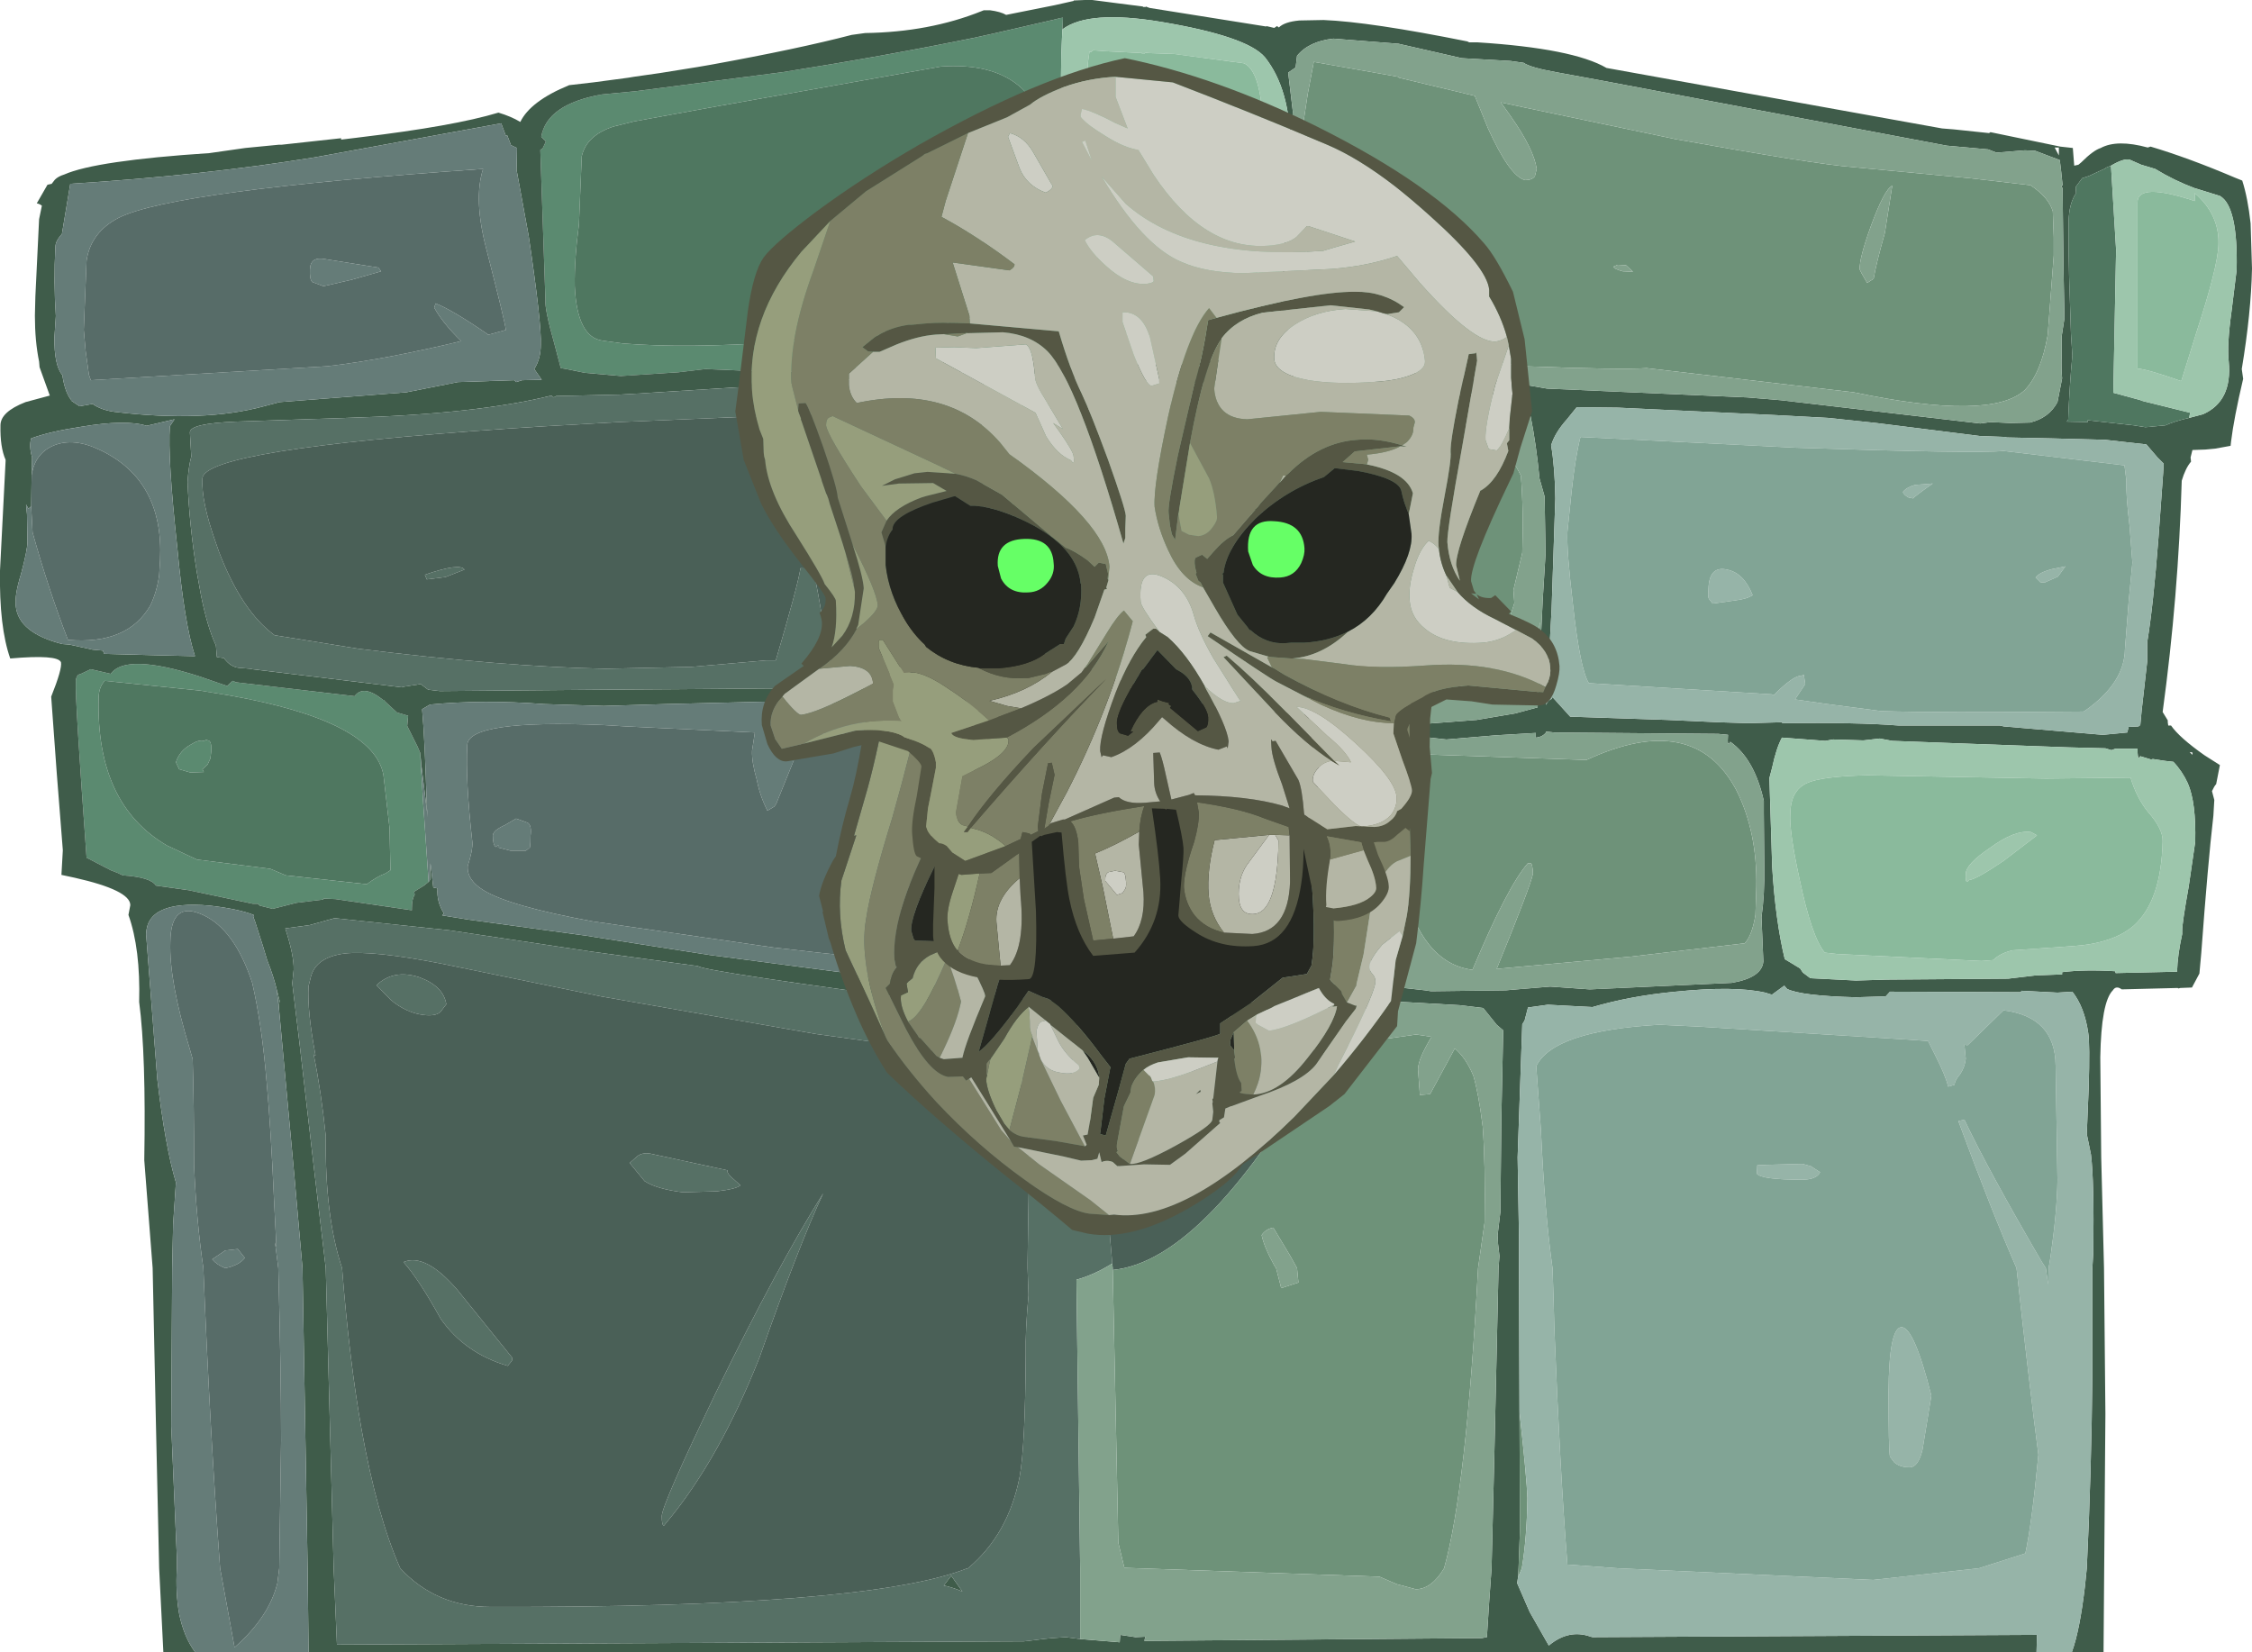 <?xml version="1.0" encoding="UTF-8" standalone="no"?>
<svg xmlns:ffdec="https://www.free-decompiler.com/flash" xmlns:xlink="http://www.w3.org/1999/xlink" ffdec:objectType="frame" height="177.5px" width="241.95px" xmlns="http://www.w3.org/2000/svg">
  <g transform="matrix(1.0, 0.0, 0.0, 1.0, 168.6, 4.0)">
    <use ffdec:characterId="374" height="177.5" transform="matrix(1.0, 0.0, 0.0, 1.0, -168.6, -4.0)" width="241.95" xlink:href="#shape0"/>
  </g>
  <defs>
    <g id="shape0" transform="matrix(1.0, 0.0, 0.0, 1.0, 168.6, 4.0)">
      <path d="M-52.95 35.55 L-53.6 35.45 -54.1 35.25 -54.15 35.3 -58.3 34.15 -58.55 34.0 -59.55 33.9 -59.65 34.4 -66.6 34.8 -84.6 36.0 -92.8 35.65 -95.75 36.0 -101.9 36.4 -105.8 36.05 -107.75 35.65 -108.35 35.55 -109.05 32.9 Q-110.1 29.2 -110.0 28.2 L-110.55 12.1 -110.3 11.95 -109.95 11.2 -110.45 10.7 Q-109.85 7.2 -103.95 6.15 L-100.3 5.8 -84.5 3.75 Q-73.45 2.0 -63.9 0.05 L-61.85 -0.4 -55.1 -1.95 -54.75 -2.05 -54.4 -2.1 -54.45 -0.85 -54.5 0.05 Q-54.9 7.45 -53.8 20.0 L-53.7 21.7 -53.15 28.9 -53.05 29.95 -52.75 33.55 -52.65 35.3 -52.95 35.55 M-59.15 21.0 Q-62.45 22.0 -64.3 22.0 L-64.45 22.1 Q-64.7 21.95 -64.6 20.9 -64.6 19.65 -62.35 19.1 L-57.5 18.9 Q-56.4 19.4 -55.95 19.8 -55.45 15.65 -55.75 12.75 -56.75 2.4 -67.5 3.15 L-91.45 7.4 -100.5 9.05 -102.7 9.6 Q-105.6 10.55 -106.1 12.8 L-106.4 20.1 Q-106.9 23.9 -106.85 26.75 -106.6 32.25 -103.85 32.6 L-101.7 32.9 Q-95.0 33.45 -84.65 32.75 L-76.35 32.0 Q-57.2 29.95 -56.95 26.5 L-56.45 22.7 -56.15 20.85 -55.95 19.95 Q-56.65 20.05 -59.15 21.0 M-122.55 90.75 L-123.05 91.15 -124.1 91.8 -124.05 92.15 Q-124.35 92.6 -124.35 93.55 L-124.35 93.8 -132.55 92.6 -133.85 92.55 -133.85 92.65 -136.75 93.0 -139.3 93.65 -140.7 93.3 -140.9 93.1 -141.45 93.1 -148.3 91.65 -151.85 91.15 Q-152.4 90.25 -155.4 90.05 -156.0 89.75 -156.7 89.5 L-159.3 88.15 Q-160.55 70.95 -160.45 69.35 -160.5 68.85 -160.2 68.5 L-159.9 68.4 -158.85 67.9 -156.7 68.4 Q-155.1 66.15 -147.25 68.65 L-144.2 69.7 -143.6 69.15 Q-143.5 69.15 -143.3 69.3 L-130.5 70.8 Q-129.55 69.5 -127.45 71.2 L-127.3 71.2 -127.25 71.35 -125.95 72.55 -124.75 72.9 -124.85 74.0 -123.75 76.2 -123.45 76.9 -123.45 76.95 -123.15 82.05 -122.55 90.75 M-158.0 71.0 Q-158.3 82.4 -150.65 86.85 L-147.45 88.35 -139.55 89.35 -137.9 90.05 -129.2 91.0 Q-128.05 90.15 -127.2 89.85 L-126.65 89.5 -126.75 84.95 -127.4 79.3 Q-128.4 73.45 -144.05 70.7 L-147.1 70.2 -157.35 69.15 Q-158.0 69.85 -158.0 71.0 M-146.0 77.5 L-146.3 78.15 -146.85 78.65 -146.7 78.95 -148.15 79.0 -149.35 78.65 -149.7 77.9 Q-149.3 76.65 -148.1 76.0 -147.25 75.45 -146.7 75.6 L-146.45 75.5 -146.25 75.55 Q-145.85 75.6 -145.9 76.7 L-146.0 77.5" fill="#5b8a70" fill-rule="evenodd" stroke="none"/>
      <path d="M-147.65 173.5 L-151.05 173.5 -151.5 164.5 -151.85 148.85 -152.2 132.25 -153.1 120.65 Q-152.9 109.3 -153.65 103.65 -153.5 97.95 -154.8 94.3 L-154.6 93.25 Q-154.6 91.65 -160.6 90.3 L-162.0 90.0 -161.85 87.35 -162.5 79.1 -163.1 70.85 Q-161.9 67.85 -162.05 67.15 -162.4 66.3 -167.5 66.75 -168.7 63.35 -168.6 57.3 L-168.0 45.55 -168.0 45.4 Q-168.6 44.05 -168.55 41.7 -168.55 40.25 -165.85 39.2 L-163.25 38.5 -164.35 35.45 -164.4 34.85 Q-164.85 32.65 -164.85 29.95 L-164.85 29.9 -164.8 27.85 -164.4 19.55 -164.1 18.1 Q-164.35 17.9 -164.65 17.85 L-163.5 15.85 -163.05 15.75 -162.7 15.3 Q-162.35 14.95 -161.7 14.75 -158.3 13.25 -146.1 12.45 L-142.25 11.9 -138.65 11.55 -138.35 11.55 -131.95 10.85 -131.95 11.0 -130.3 10.8 -129.9 10.75 Q-119.85 9.55 -115.05 8.1 -113.7 8.5 -112.7 9.1 -111.6 6.85 -107.45 5.15 L-104.85 4.85 -101.1 4.35 -100.5 4.25 -97.7 3.85 -93.65 3.2 -92.2 2.95 Q-82.85 1.25 -77.1 -0.25 L-75.65 -0.45 Q-68.75 -0.55 -63.15 -2.8 L-62.9 -2.9 -62.25 -2.9 Q-61.1 -2.75 -60.5 -2.4 L-55.25 -3.45 -53.25 -3.9 -53.25 -3.95 -52.05 -4.0 -51.25 -4.0 -49.7 -3.8 -48.55 -3.65 -45.8 -3.3 -45.8 -3.25 -45.5 -3.25 -45.5 -3.3 -45.1 -3.15 -32.55 -1.15 -32.55 -1.2 -31.7 -1.0 -31.4 -1.2 -31.2 -1.05 Q-30.6 -1.65 -29.0 -1.8 L-26.4 -1.85 Q-21.4 -1.65 -10.95 0.45 L-10.75 0.55 -9.85 0.55 Q0.4 1.2 4.0 3.3 L40.05 9.8 41.3 9.9 45.1 10.3 45.25 10.2 52.75 11.75 54.1 11.9 54.25 13.8 54.7 13.7 55.0 13.45 Q56.3 12.15 57.1 11.9 58.85 10.95 62.15 11.85 L62.45 11.75 Q66.5 12.95 71.55 15.1 L72.3 15.4 Q72.9 17.25 73.2 20.0 L73.35 24.85 Q73.25 29.65 72.25 35.65 L72.4 36.7 Q71.4 40.95 71.1 43.45 L71.05 43.9 69.4 44.2 68.35 44.3 66.95 44.35 66.75 45.15 66.8 45.6 Q66.2 46.3 65.8 47.65 65.45 60.0 63.75 72.5 L64.15 73.15 64.3 73.4 64.3 73.6 64.35 73.95 64.65 73.95 Q65.55 75.25 68.25 77.15 L69.9 78.2 69.5 80.25 Q69.3 80.45 69.05 81.0 L69.3 81.95 69.2 83.65 Q68.6 88.85 67.9 98.4 L67.7 100.6 66.9 102.1 65.65 102.15 65.45 102.2 65.35 102.15 59.35 102.3 Q58.75 101.85 58.4 102.4 57.15 103.65 57.05 109.6 L57.15 120.35 57.45 132.25 57.6 147.9 57.4 173.5 54.0 173.5 Q54.85 171.15 55.4 166.45 L55.6 164.5 Q56.1 154.2 56.2 143.65 L56.2 134.2 56.2 132.25 56.3 130.55 Q56.4 122.9 56.05 120.05 L55.6 117.85 55.8 112.95 Q55.95 108.1 55.75 106.95 55.35 104.2 54.05 102.55 L52.45 102.65 48.6 102.45 48.5 102.6 48.2 102.6 34.45 102.55 34.0 103.05 30.8 103.15 Q24.9 103.0 23.4 102.25 L23.1 101.9 21.8 102.85 21.7 102.85 21.05 102.65 Q17.75 101.9 11.4 102.55 6.6 103.0 2.5 104.2 L0.55 104.1 -2.3 103.95 -4.45 104.25 -4.45 104.3 -4.8 105.65 -5.05 106.05 -5.55 120.35 -5.4 129.05 -5.4 129.35 -5.4 132.25 -5.35 147.7 -5.3 160.4 -5.45 164.5 -5.5 165.4 -5.6 166.1 -4.25 169.2 -2.2 172.8 Q-0.05 171.0 2.3 171.85 L2.5 171.9 50.25 171.65 50.2 173.5 -135.45 173.5 -135.45 173.35 -135.55 164.5 -136.1 132.25 -136.95 122.6 -138.6 104.65 -138.65 104.0 -138.55 103.55 -138.85 102.4 Q-139.2 100.9 -139.9 99.15 L-140.35 97.65 -141.2 95.0 -141.35 94.6 -141.3 94.45 -141.35 94.3 Q-143.0 93.65 -146.1 93.3 -152.85 92.7 -152.9 96.4 L-151.7 111.95 Q-150.85 119.2 -149.7 123.05 L-150.0 127.55 -150.1 132.25 -150.2 149.25 -149.6 163.3 -149.6 164.5 Q-149.75 167.15 -149.35 169.4 -148.85 171.85 -147.65 173.5 M-54.45 -0.85 L-54.4 -2.1 -54.75 -2.05 -55.1 -1.95 -61.85 -0.4 -63.9 0.05 Q-73.45 2.0 -84.5 3.75 L-100.3 5.8 -103.95 6.15 Q-109.85 7.2 -110.45 10.7 L-109.95 11.2 -110.3 11.95 -110.55 12.1 -110.0 28.2 Q-110.1 29.2 -109.05 32.9 L-108.35 35.55 -107.75 35.65 -105.8 36.05 -101.9 36.4 -95.75 36.0 -92.8 35.65 -84.6 36.0 -66.6 34.8 -59.65 34.4 -59.55 33.9 -58.55 34.0 -58.3 34.15 -54.15 35.3 -54.1 35.25 -53.6 35.45 -52.95 35.55 -52.6 35.65 -52.65 35.3 -52.75 33.55 -52.7 34.1 Q-49.7 35.15 -43.3 35.15 -33.9 35.15 -31.5 30.85 -30.75 29.45 -30.7 27.4 L-30.85 24.75 -30.3 18.6 -30.5 23.0 Q-30.7 27.1 -30.2 31.55 L-29.95 33.9 -29.45 34.0 -22.15 35.05 -14.95 36.3 -7.3 36.9 -2.4 37.75 19.15 38.7 22.75 39.0 44.15 41.5 45.25 41.35 47.4 41.45 49.5 41.4 Q51.55 40.9 52.45 39.2 L52.95 36.65 Q52.85 35.75 52.9 34.15 L52.9 32.15 53.2 30.2 53.1 24.85 53.0 16.2 52.85 16.05 53.0 15.9 52.85 14.45 52.7 13.2 50.05 12.2 48.95 12.15 45.9 12.4 45.0 12.05 40.55 11.65 3.45 4.65 -1.45 3.75 Q-4.2 3.25 -4.9 2.75 L-6.3 2.55 -11.55 2.25 -13.3 1.85 -18.35 0.7 -25.35 0.15 Q-28.0 0.45 -29.25 2.0 L-29.4 3.25 -30.2 3.8 -29.7 8.0 -29.85 10.0 -29.95 11.95 Q-29.95 5.6 -32.7 2.15 -34.6 -0.1 -43.85 -1.65 -51.65 -2.95 -54.45 -0.85 M66.6 40.9 L68.1 40.5 Q71.25 39.1 70.85 34.85 70.65 33.05 71.15 29.45 L71.7 25.0 Q71.85 18.15 69.9 17.05 L67.15 16.2 Q65.0 15.4 62.95 14.15 L61.45 13.7 60.2 13.15 Q59.55 13.0 58.2 13.8 L57.7 14.0 57.5 14.15 57.35 14.2 55.85 14.9 55.1 15.15 54.4 16.1 54.45 16.75 Q53.7 17.85 53.65 19.75 L53.65 22.85 53.65 23.05 53.7 25.6 53.9 31.85 54.05 34.2 Q53.75 37.3 53.6 41.1 L53.45 41.3 55.7 41.35 55.7 41.15 60.65 41.7 61.9 41.9 64.05 41.7 Q65.05 41.25 66.6 40.9 M52.15 11.85 L52.6 12.7 52.6 11.85 52.15 11.85 M-1.9 71.1 L-1.8 70.9 0.1 73.0 10.55 73.35 16.05 73.6 19.25 73.7 22.85 73.6 22.9 73.7 Q30.95 73.6 35.35 73.95 L46.25 73.95 46.7 74.05 57.3 74.95 57.35 74.95 59.95 74.7 60.1 74.1 61.15 74.05 61.35 73.9 61.5 72.3 62.1 67.0 62.1 64.95 Q62.75 61.0 63.3 53.8 L63.8 46.9 63.85 46.05 63.85 45.8 63.2 45.15 62.0 43.75 57.55 43.25 51.75 43.1 46.95 43.0 46.95 42.95 44.15 42.85 33.0 41.45 27.8 40.9 22.2 40.6 5.25 39.8 0.8 39.75 -0.25 41.05 Q-1.55 42.5 -1.95 43.85 -1.55 46.2 -1.5 49.55 L-1.9 61.45 -2.4 70.55 -2.5 71.75 Q-2.3 71.25 -1.9 71.1 M16.0 74.85 L-1.6 74.7 -2.5 74.6 -2.5 74.7 Q-2.9 75.2 -3.6 75.25 L-3.6 74.75 -7.85 75.0 -13.2 75.45 -16.8 75.05 -16.85 75.2 -17.1 75.55 -18.65 75.65 -19.35 76.25 -19.9 76.05 -20.35 75.85 Q-20.05 86.25 -19.15 97.05 L-19.4 99.7 -18.65 102.05 -15.5 102.4 -14.85 102.5 -6.8 102.4 -6.25 102.35 -2.05 102.0 2.2 102.3 17.45 101.6 Q20.7 101.05 20.85 99.3 L20.65 94.55 Q21.0 92.1 20.95 89.1 L20.9 83.35 20.9 82.05 Q19.9 77.55 17.3 75.7 16.95 76.4 17.05 75.0 L17.05 74.95 16.0 74.85 M33.35 75.35 L31.6 75.55 28.35 75.45 27.5 75.6 22.85 75.25 Q22.25 76.35 21.8 78.45 L21.5 79.6 21.8 89.15 Q22.15 94.9 23.15 99.05 L24.8 100.05 25.1 100.5 25.9 101.1 30.8 101.35 34.15 101.25 47.15 101.15 50.1 100.8 52.75 100.7 52.95 100.7 52.95 100.45 Q55.35 100.15 58.65 100.35 L58.7 100.55 65.3 100.4 Q65.35 98.6 65.85 96.35 L65.85 96.0 Q65.85 95.15 66.55 91.25 L67.25 86.45 Q67.35 82.2 66.45 80.15 65.85 78.85 64.9 77.85 L64.0 77.75 62.7 77.55 62.5 77.6 61.35 77.25 61.2 77.45 Q61.05 77.45 61.05 76.45 L58.65 76.45 58.25 76.6 57.6 76.4 53.7 76.3 41.35 75.85 34.7 75.6 33.35 75.35 M66.65 76.8 L66.95 77.1 66.95 76.85 66.65 76.8 M-39.2 35.35 Q-39.0 35.15 -38.6 35.05 L-40.6 35.3 -39.2 35.35 M-32.9 35.0 L-31.95 34.85 -31.85 35.0 -31.85 33.7 Q-32.0 33.5 -32.15 33.6 L-34.55 34.5 -34.35 34.55 -32.9 35.0 M-3.05 64.55 L-2.85 60.4 -2.55 55.5 -2.65 49.35 -3.2 47.4 Q-3.55 43.75 -4.15 40.75 L-5.95 38.65 -14.0 38.05 -14.9 38.15 -15.7 37.7 -27.25 36.35 -37.65 36.9 -41.15 37.25 -45.95 36.9 -46.15 36.8 -46.35 36.8 -46.4 37.7 -46.7 37.7 -46.65 37.3 -48.9 37.15 -50.6 37.05 -52.15 36.8 -52.15 36.65 -54.15 36.45 -57.5 36.2 -57.75 36.6 -58.3 37.2 -58.25 36.5 -58.85 36.35 -58.95 36.35 -59.5 36.15 -61.1 35.75 -61.3 35.8 -62.6 35.9 -62.85 35.9 -67.65 36.1 -67.9 36.15 -68.9 36.25 -72.7 36.45 -82.75 37.2 -100.3 38.3 -102.05 38.4 -108.85 38.55 -109.1 38.7 -109.35 38.5 Q-117.4 40.5 -131.35 40.9 L-143.25 41.3 Q-148.2 41.5 -148.2 42.45 L-148.05 45.05 Q-148.35 46.15 -148.45 47.8 -148.25 52.5 -147.45 57.5 L-147.0 60.0 Q-146.3 63.45 -145.4 65.35 L-145.3 66.6 -144.55 66.7 Q-143.85 67.65 -142.95 67.75 L-141.7 67.85 -141.5 67.9 -125.4 69.85 -125.35 69.8 -123.4 69.5 -122.6 70.1 -121.35 70.25 -103.65 70.1 -96.05 70.05 -83.2 69.95 -76.5 69.9 -71.25 70.1 -70.8 70.15 -70.4 70.15 -70.15 70.2 -62.1 71.15 -56.65 71.95 -56.65 72.45 -55.7 72.55 -55.3 72.8 -54.95 72.85 -54.95 72.8 -52.95 73.0 -52.95 73.2 -51.4 73.3 -47.45 73.55 -47.5 74.3 -47.25 74.3 -47.2 73.1 -46.75 73.2 -46.4 73.2 -45.35 73.2 -39.45 73.25 -34.65 73.65 -27.65 73.45 -22.45 73.55 -21.95 73.6 -19.3 73.9 -19.0 73.9 Q-18.1 73.35 -17.45 73.45 L-17.2 73.9 -9.95 73.35 -5.8 72.65 -3.4 72.0 -3.05 64.95 -3.05 64.7 -3.05 64.55 M-56.8 73.7 L-56.95 73.7 -59.65 73.25 -68.05 73.25 -72.95 73.25 Q-77.1 71.4 -84.65 71.35 L-97.1 71.65 -103.75 71.85 -110.15 71.65 Q-116.65 71.15 -122.4 71.7 L-123.25 72.2 Q-122.95 75.45 -122.75 82.6 L-122.65 83.8 -123.3 78.45 -123.45 76.95 -123.45 76.9 -123.75 76.2 -124.85 74.0 -124.75 72.9 -125.95 72.55 -127.25 71.35 -127.3 71.2 -127.45 71.2 Q-129.55 69.5 -130.5 70.8 L-143.3 69.3 Q-143.5 69.15 -143.6 69.15 L-144.2 69.7 -147.25 68.65 Q-155.1 66.15 -156.7 68.4 L-158.85 67.9 -159.9 68.4 -160.2 68.5 Q-160.5 68.85 -160.45 69.35 -160.55 70.95 -159.3 88.15 L-156.7 89.5 Q-156.0 89.75 -155.4 90.05 -152.4 90.25 -151.85 91.15 L-148.3 91.65 -141.45 93.1 -140.9 93.1 -140.7 93.3 -139.3 93.65 -136.75 93.0 -133.85 92.65 -133.85 92.55 -132.55 92.6 -124.35 93.8 -124.35 93.55 Q-124.35 92.6 -124.05 92.15 L-124.1 91.8 -123.05 91.15 -122.55 90.75 -122.4 90.55 -122.35 88.75 -122.05 91.35 -121.6 91.45 Q-121.7 92.9 -120.9 94.15 L-121.1 94.35 -118.3 94.8 -105.5 96.55 -104.9 96.65 -92.4 98.6 -72.6 101.2 -56.75 103.6 -56.75 103.8 -55.95 103.5 -55.85 103.5 -55.6 103.5 -54.0 103.75 -53.65 103.75 -53.65 103.95 -52.1 104.1 -50.8 104.2 -48.15 104.1 -48.15 105.1 -47.9 105.1 -47.9 104.15 -47.45 104.15 -45.1 103.8 -42.4 104.25 -30.75 103.45 Q-28.3 102.85 -26.2 101.8 L-21.9 101.75 -21.9 101.4 Q-22.1 101.25 -21.6 101.3 L-21.2 98.15 -20.9 94.9 Q-20.55 86.1 -20.7 82.8 -21.2 77.95 -22.35 75.65 L-25.25 75.35 -29.45 75.1 -29.65 75.4 -29.7 75.5 -46.1 74.75 -47.25 74.7 -47.25 75.9 -47.5 75.85 -47.5 75.15 -53.0 74.5 -53.0 74.25 -55.75 73.85 -55.9 73.85 -56.8 73.7 M-113.7 11.6 L-114.1 10.55 -114.25 10.6 -114.75 9.25 -134.75 12.9 Q-146.75 14.85 -161.05 15.75 L-161.95 21.15 Q-162.65 21.9 -162.65 22.55 -162.85 26.3 -162.6 29.95 L-162.75 32.2 Q-162.8 35.25 -161.9 36.3 -161.65 38.0 -161.05 38.85 L-161.0 38.85 -160.95 39.05 -160.05 39.65 -158.65 39.4 Q-157.75 40.05 -156.3 40.25 -146.7 41.4 -140.25 39.65 L-138.55 39.2 -124.95 38.15 -119.4 37.05 -113.35 36.85 -113.15 37.05 -112.5 36.85 -110.4 36.8 -111.2 35.65 Q-110.5 34.55 -110.5 33.05 -110.4 30.8 -111.8 21.35 L-113.1 14.25 -113.05 11.9 -113.7 11.6 M-165.25 50.4 L-165.55 50.65 -165.8 50.2 -165.7 51.25 -165.65 54.2 Q-165.65 55.1 -166.35 57.7 -167.05 59.95 -166.9 61.15 -166.6 64.0 -161.9 65.2 L-161.85 65.2 -161.15 65.25 -158.65 65.8 -157.55 65.9 -157.4 66.25 -151.85 66.4 -147.65 66.5 Q-148.8 63.0 -149.55 54.85 -150.6 45.15 -150.35 41.8 L-149.85 41.05 -152.85 41.75 Q-155.05 41.05 -159.85 41.85 -163.2 42.35 -165.25 43.1 -165.5 43.95 -165.15 45.15 L-165.2 47.05 -165.25 50.4 M-53.2 106.15 L-53.2 106.1 -53.55 106.1 -53.7 106.05 -53.7 105.9 -54.7 105.65 -55.1 105.6 Q-55.45 105.45 -55.65 105.45 L-56.55 105.25 -58.1 105.45 -62.05 104.8 -64.75 104.1 -65.95 103.95 Q-93.15 100.35 -93.6 99.8 L-105.0 98.25 -120.35 95.95 -132.65 94.65 -135.35 95.4 -137.95 95.75 Q-137.0 98.7 -137.05 100.2 L-137.2 101.65 -136.45 107.85 -134.9 121.25 -133.6 132.25 -132.75 164.5 -132.4 172.7 -58.6 172.35 -57.3 172.2 -56.55 172.1 -55.55 172.0 -54.1 171.9 -52.55 172.1 -48.3 172.45 -48.25 171.65 -46.6 171.9 -45.55 171.85 -45.65 172.3 -9.4 172.0 -8.85 171.9 -8.6 168.0 -8.35 164.5 -8.05 152.3 -7.6 132.25 -7.5 130.95 -7.65 129.65 -7.7 128.7 -7.4 126.2 -7.3 116.25 -7.1 106.75 -7.1 106.7 -7.8 106.1 -9.25 104.3 -11.75 104.0 -18.85 103.6 -19.25 103.95 -20.45 104.25 -20.8 104.25 -20.95 104.4 -31.45 104.3 Q-35.3 105.25 -47.5 106.5 L-47.95 106.5 -47.95 107.4 -48.2 107.4 -48.2 106.35 -51.4 106.35 -52.15 106.3 -53.2 106.15 M-67.2 166.35 L-66.4 165.3 -65.2 167.0 Q-66.25 166.55 -67.2 166.35" fill="#3f5c4a" fill-rule="evenodd" stroke="none"/>
      <path d="M-52.95 35.55 L-52.65 35.3 -52.6 35.65 -52.95 35.55 M58.2 13.8 L58.75 22.85 58.45 38.2 61.4 39.0 61.45 39.05 66.7 40.35 66.6 40.9 Q65.05 41.25 64.05 41.7 L61.9 41.9 60.65 41.7 55.7 41.15 55.7 41.35 53.45 41.3 53.6 41.1 Q53.75 37.3 54.05 34.2 L53.9 31.85 53.7 25.6 53.65 23.05 53.65 22.85 53.65 19.75 Q53.7 17.85 54.45 16.75 L54.4 16.1 55.1 15.15 55.85 14.9 57.35 14.2 57.5 14.15 57.7 14.0 58.2 13.8 M-59.15 21.0 Q-56.65 20.05 -55.95 19.95 L-56.15 20.85 -56.45 22.7 -56.95 26.5 Q-57.2 29.95 -76.35 32.0 L-84.65 32.75 Q-95.0 33.45 -101.7 32.9 L-103.85 32.6 Q-106.6 32.25 -106.85 26.75 -106.9 23.9 -106.4 20.1 L-106.1 12.8 Q-105.6 10.55 -102.7 9.6 L-100.5 9.05 -91.45 7.4 -67.5 3.15 Q-56.75 2.4 -55.75 12.75 -55.45 15.65 -55.95 19.8 -56.4 19.4 -57.5 18.9 L-62.35 19.1 Q-64.6 19.65 -64.6 20.9 -64.7 21.95 -64.45 22.1 L-64.3 22.0 Q-62.45 22.0 -59.15 21.0 M-146.0 77.5 L-145.9 76.7 Q-145.85 75.6 -146.25 75.55 L-146.45 75.5 -146.7 75.6 Q-147.25 75.45 -148.1 76.0 -149.3 76.65 -149.7 77.9 L-149.35 78.65 -148.15 79.0 -146.7 78.95 -146.85 78.65 -146.3 78.15 -146.0 77.5 M-158.0 71.0 Q-158.0 69.85 -157.35 69.15 L-147.1 70.2 -144.05 70.7 Q-128.4 73.45 -127.4 79.3 L-126.75 84.95 -126.65 89.5 -127.2 89.85 Q-128.05 90.15 -129.2 91.0 L-137.9 90.05 -139.55 89.35 -147.45 88.35 -150.65 86.85 Q-158.3 82.4 -158.0 71.0" fill="#4f7760" fill-rule="evenodd" stroke="none"/>
      <path d="M-135.45 173.5 L-147.65 173.5 Q-148.85 171.85 -149.35 169.4 -149.75 167.15 -149.6 164.5 L-149.6 163.3 -150.2 149.25 -150.1 132.25 -150.0 127.55 -149.7 123.05 Q-150.85 119.2 -151.7 111.95 L-152.9 96.4 Q-152.85 92.7 -146.1 93.3 -143.0 93.65 -141.35 94.3 L-141.3 94.45 -141.35 94.6 -141.2 95.0 -140.35 97.65 -139.9 99.15 Q-139.2 100.9 -138.85 102.4 L-138.8 102.95 -138.6 104.65 -136.95 122.6 -136.1 132.25 -135.55 164.5 -135.45 173.35 -135.45 173.5 M-123.45 76.95 L-123.3 78.45 -122.65 83.8 -122.75 82.6 Q-122.95 75.45 -123.25 72.2 L-122.4 71.7 Q-116.65 71.15 -110.15 71.65 L-103.75 71.85 -97.1 71.65 -84.65 71.35 Q-77.1 71.4 -72.95 73.25 L-68.05 73.25 -59.65 73.25 -56.95 73.7 -56.8 73.7 -57.5 77.55 Q-57.8 82.65 -55.4 94.0 L-55.4 94.05 -55.25 95.05 Q-54.4 99.85 -54.0 103.75 L-55.6 103.5 -55.85 103.5 -55.95 103.5 -56.75 103.8 -56.75 103.6 -72.6 101.2 -92.4 98.6 -104.9 96.65 -105.5 96.55 -118.3 94.8 -121.1 94.35 -120.9 94.15 Q-121.7 92.9 -121.6 91.45 L-122.05 91.35 -122.35 88.75 -122.4 90.55 -122.55 90.75 -123.15 82.05 -123.45 76.95 M-67.0 91.65 L-66.1 93.15 Q-66.3 93.65 -67.1 94.0 L-69.4 94.3 -71.55 93.85 -71.8 93.6 Q-72.15 93.45 -72.1 92.45 -72.0 90.3 -67.0 91.65 M-59.9 95.3 Q-59.45 89.7 -60.35 84.55 -62.4 74.4 -69.6 74.55 -73.8 74.95 -82.15 74.8 L-85.2 82.35 -85.4 82.65 -86.15 83.1 Q-86.95 81.55 -87.3 79.75 -87.85 77.85 -87.8 76.65 L-87.5 74.7 -101.3 74.05 -103.8 73.9 Q-118.3 73.3 -118.4 76.05 -118.6 79.85 -117.85 86.5 -117.8 87.35 -118.35 89.05 -118.45 90.55 -116.65 91.65 -113.9 93.35 -104.9 95.0 L-85.5 97.8 Q-64.55 100.3 -60.7 99.1 -59.25 98.65 -59.45 97.55 -60.0 96.05 -59.9 95.3 M-113.7 11.6 L-113.05 11.9 -113.1 14.25 -111.8 21.35 Q-110.4 30.8 -110.5 33.05 -110.5 34.55 -111.2 35.65 L-110.4 36.8 -112.5 36.85 -113.15 37.05 -113.35 36.85 -119.4 37.05 -124.95 38.15 -138.55 39.2 -140.25 39.65 Q-146.7 41.4 -156.3 40.25 -157.75 40.05 -158.65 39.4 L-160.05 39.65 -160.95 39.05 -161.0 38.85 -161.05 38.85 Q-161.65 38.0 -161.9 36.3 -162.8 35.25 -162.75 32.2 L-162.6 29.95 Q-162.85 26.3 -162.65 22.55 -162.65 21.9 -161.95 21.15 L-161.05 15.75 Q-146.75 14.85 -134.75 12.9 L-114.75 9.25 -114.25 10.6 -114.1 10.55 -113.7 11.6 M-116.7 14.15 Q-150.0 16.45 -155.85 19.4 -158.85 20.95 -159.3 24.0 L-159.6 31.45 -159.4 33.7 -159.05 36.25 -158.85 36.85 -133.45 35.35 Q-127.35 34.65 -119.05 32.65 -121.05 30.7 -121.95 29.05 L-121.8 28.6 Q-120.0 29.3 -116.15 31.95 L-116.25 32.0 -114.25 31.45 Q-114.35 30.55 -116.35 22.75 -117.75 17.4 -116.7 14.15 M-165.2 47.05 L-165.15 45.15 Q-165.5 43.95 -165.25 43.1 -163.2 42.35 -159.85 41.85 -155.05 41.05 -152.85 41.75 L-149.85 41.05 -150.35 41.8 Q-150.6 45.15 -149.55 54.85 -148.8 63.0 -147.65 66.5 L-151.85 66.4 -157.4 66.25 -157.55 65.9 -158.65 65.8 -161.15 65.25 -161.85 65.2 -161.9 65.2 Q-166.6 64.0 -166.9 61.15 -167.05 59.95 -166.35 57.7 -165.65 55.1 -165.65 54.2 L-165.7 51.25 -165.8 50.2 -165.55 50.65 -165.25 50.4 -165.1 53.2 Q-163.45 59.15 -161.3 64.75 -154.9 65.3 -152.45 61.05 -151.75 59.6 -151.5 57.8 L-151.4 56.15 Q-151.0 47.6 -157.85 44.35 -160.65 43.0 -162.8 43.85 -164.85 44.7 -165.2 47.05 M-133.85 26.75 L-135.05 26.3 Q-135.35 26.0 -135.3 24.95 -135.25 23.5 -133.6 23.85 L-127.95 24.75 -127.65 25.15 -130.8 26.05 -133.85 26.75 M-146.8 94.3 Q-150.25 92.7 -150.3 97.2 -150.45 101.35 -148.2 108.75 L-147.9 109.8 Q-147.75 114.8 -147.75 121.15 -147.5 127.15 -146.75 132.25 -146.05 149.7 -144.95 164.5 L-143.4 173.0 Q-139.7 169.75 -138.8 166.1 L-138.6 164.5 -138.4 150.75 Q-138.4 143.45 -138.7 132.25 L-139.05 129.5 -138.9 130.0 -139.15 125.1 Q-139.5 117.2 -139.95 112.3 -140.45 106.2 -141.5 101.6 -143.4 95.85 -146.8 94.3 M-111.9 84.4 Q-111.45 84.7 -111.6 85.8 -111.6 87.4 -111.8 87.15 L-112.1 87.4 -113.75 87.4 -115.1 87.05 -115.05 86.8 -115.35 87.0 Q-115.65 86.75 -115.65 85.75 -115.6 85.2 -114.35 84.65 L-113.15 83.95 -111.9 84.4 M-145.8 131.3 L-144.4 130.35 -143.05 130.2 -142.3 131.15 Q-142.9 131.95 -144.4 132.25 -145.3 131.9 -145.8 131.3" fill="#657c78" fill-rule="evenodd" stroke="none"/>
      <path d="M-138.85 102.4 L-138.55 103.55 -138.65 104.0 -138.6 104.65 -138.8 102.95 -138.85 102.4 M-62.6 35.9 L-63.1 39.8 Q-63.2 41.75 -62.5 60.55 L-62.1 71.15 -70.15 70.2 -70.4 70.15 -70.8 70.15 -71.25 70.1 -76.5 69.9 -83.2 69.95 -96.05 70.05 -103.65 70.1 -121.35 70.25 -122.6 70.1 -123.4 69.5 -125.35 69.8 -125.4 69.85 -141.5 67.9 -141.7 67.85 -142.95 67.75 Q-143.85 67.65 -144.55 66.7 L-145.3 66.6 -145.4 65.35 Q-146.3 63.45 -147.0 60.0 L-147.45 57.5 Q-148.25 52.5 -148.45 47.8 -148.35 46.15 -148.05 45.05 L-148.2 42.45 Q-148.2 41.5 -143.25 41.3 L-131.35 40.9 Q-117.4 40.5 -109.35 38.5 L-109.1 38.7 -108.85 38.55 -102.05 38.4 -100.3 38.3 -82.75 37.2 -72.7 36.45 -68.9 36.25 -67.9 36.15 -67.65 36.1 -62.85 35.9 -62.6 35.9 M-78.25 67.1 Q-71.45 67.85 -68.5 65.5 -66.65 64.15 -66.5 61.95 -65.4 56.3 -65.85 50.95 -66.85 40.3 -74.7 40.2 L-102.15 41.35 -110.1 41.8 -114.0 42.05 Q-146.7 44.3 -146.85 47.4 -147.0 49.85 -145.4 54.35 L-145.05 55.35 Q-142.6 61.7 -139.1 64.25 L-130.1 65.7 Q-114.45 67.65 -103.5 67.85 L-94.3 67.65 -86.25 66.95 -85.25 66.95 Q-82.85 58.8 -82.6 57.05 L-81.25 57.1 Q-80.05 62.65 -79.75 66.95 L-78.25 67.1 M-122.95 57.75 Q-119.15 56.45 -118.7 57.2 L-120.75 58.0 -122.75 58.25 -122.95 57.75 M-52.55 172.1 L-54.1 171.9 -55.55 172.0 -56.55 172.1 -57.3 172.2 -58.6 172.35 -132.4 172.7 -132.75 164.5 -133.6 132.25 -134.9 121.25 -136.45 107.85 -137.2 101.65 -137.05 100.2 Q-137.0 98.7 -137.95 95.75 L-135.35 95.4 -132.65 94.65 -120.35 95.95 -105.0 98.25 -93.6 99.8 Q-93.15 100.35 -65.95 103.95 L-64.75 104.1 -62.05 104.8 -58.1 105.45 -56.55 105.25 -55.65 105.45 Q-55.45 105.45 -55.1 105.6 L-54.7 105.65 -53.7 105.9 -53.7 106.05 -53.55 106.1 -53.2 106.1 -53.2 106.15 -53.4 111.9 -53.55 115.35 Q-52.25 115.7 -50.4 117.05 L-49.8 123.2 -49.8 123.45 -49.1 131.75 Q-51.0 132.95 -52.95 133.5 L-52.55 164.5 -52.55 172.1 M-90.1 122.4 L-90.0 122.5 -89.05 123.35 Q-89.45 123.75 -91.6 124.0 L-95.25 124.1 Q-98.05 123.75 -99.35 122.9 L-100.95 120.95 -100.1 120.2 Q-99.45 119.75 -98.5 120.0 L-90.4 121.75 Q-90.55 121.95 -90.1 122.4 M-105.25 102.8 L-121.1 99.55 Q-128.5 98.1 -131.6 98.45 -134.65 98.85 -135.2 100.95 L-135.45 101.95 Q-135.6 104.65 -134.7 109.4 L-134.9 109.3 Q-134.1 113.2 -133.6 118.05 -133.7 126.7 -131.85 132.25 -131.05 142.3 -129.75 149.6 -128.1 158.85 -125.6 164.5 -121.75 168.65 -115.9 168.65 -75.6 168.75 -64.8 164.55 L-64.6 164.5 Q-60.25 160.85 -59.05 154.65 -58.45 151.35 -58.4 141.5 -58.45 139.0 -58.1 135.15 L-58.2 132.25 -58.2 131.65 -58.0 118.75 -58.05 118.65 -59.05 110.1 -80.9 107.1 -104.05 103.05 -105.25 102.8 M-121.3 104.75 Q-121.85 105.2 -123.05 105.05 -124.9 104.85 -126.6 103.45 L-128.15 101.85 Q-126.3 100.1 -123.55 101.0 -120.95 101.95 -120.65 103.9 L-121.3 104.75 M-113.6 142.2 L-114.05 142.75 Q-118.65 141.4 -121.25 137.7 -123.6 133.45 -125.25 131.6 -122.9 130.6 -119.45 134.6 L-113.55 141.9 -113.6 142.2 M-97.25 159.9 Q-97.5 159.95 -97.5 158.9 -97.5 157.7 -91.6 145.45 -85.05 132.0 -80.15 124.2 -82.75 129.75 -87.0 141.85 -91.35 152.85 -97.05 159.65 L-97.25 159.9 M-67.2 166.35 Q-66.25 166.55 -65.2 167.0 L-66.4 165.3 -67.2 166.35" fill="#567065" fill-rule="evenodd" stroke="none"/>
      <path d="M-78.25 67.1 L-79.75 66.95 Q-80.05 62.65 -81.25 57.1 L-82.6 57.05 Q-82.85 58.8 -85.25 66.95 L-86.25 66.95 -94.3 67.65 -103.5 67.85 Q-114.45 67.65 -130.1 65.7 L-139.1 64.25 Q-142.6 61.7 -145.05 55.35 L-145.4 54.35 Q-147.0 49.85 -146.85 47.4 -146.7 44.3 -114.0 42.05 L-110.1 41.8 -102.15 41.35 -74.7 40.2 Q-66.85 40.3 -65.85 50.95 -65.4 56.3 -66.5 61.95 -66.65 64.15 -68.5 65.5 -71.45 67.85 -78.25 67.1 M-122.95 57.75 L-122.75 58.25 -120.75 58.0 -118.7 57.2 Q-119.15 56.45 -122.95 57.75 M-49.1 131.75 L-49.8 123.45 -49.8 123.2 Q-44.8 116.15 -39.75 110.15 L-28.6 108.9 -28.15 108.85 -26.65 108.6 -26.0 108.5 Q-38.9 131.45 -49.05 132.45 L-49.05 132.25 -49.1 131.75 M-90.1 122.4 Q-90.55 121.95 -90.4 121.75 L-98.5 120.0 Q-99.45 119.75 -100.1 120.2 L-100.95 120.95 -99.35 122.9 Q-98.05 123.75 -95.25 124.1 L-91.6 124.0 Q-89.45 123.75 -89.05 123.35 L-90.0 122.5 -90.1 122.4 M-105.25 102.8 L-104.05 103.05 -80.9 107.1 -59.05 110.1 -58.05 118.65 -58.0 118.75 -58.2 131.65 -58.2 132.25 -58.1 135.15 Q-58.45 139.0 -58.4 141.5 -58.45 151.35 -59.05 154.65 -60.25 160.85 -64.6 164.5 L-64.8 164.55 Q-75.6 168.75 -115.9 168.65 -121.75 168.65 -125.6 164.5 -128.1 158.85 -129.75 149.6 -131.05 142.3 -131.85 132.25 -133.7 126.7 -133.6 118.05 -134.1 113.2 -134.9 109.3 L-134.7 109.4 Q-135.6 104.65 -135.45 101.95 L-135.2 100.95 Q-134.65 98.85 -131.6 98.45 -128.5 98.1 -121.1 99.55 L-105.25 102.8 M-113.6 142.2 L-113.55 141.9 -119.45 134.6 Q-122.9 130.6 -125.25 131.6 -123.6 133.45 -121.25 137.7 -118.65 141.4 -114.05 142.75 L-113.6 142.2 M-121.3 104.75 L-120.65 103.9 Q-120.95 101.95 -123.55 101.0 -126.3 100.1 -128.15 101.85 L-126.6 103.45 Q-124.9 104.85 -123.05 105.05 -121.85 105.2 -121.3 104.75 M-97.25 159.9 L-97.05 159.65 Q-91.35 152.85 -87.0 141.85 -82.75 129.75 -80.15 124.2 -85.05 132.0 -91.6 145.45 -97.5 157.7 -97.5 158.9 -97.5 159.95 -97.25 159.9" fill="#4a6057" fill-rule="evenodd" stroke="none"/>
      <path d="M-67.0 91.65 Q-72.0 90.3 -72.1 92.45 -72.15 93.45 -71.8 93.6 L-71.55 93.85 -69.4 94.3 -67.1 94.0 Q-66.3 93.65 -66.1 93.15 L-67.0 91.65 M-59.9 95.3 Q-60.0 96.05 -59.45 97.55 -59.25 98.65 -60.7 99.1 -64.55 100.3 -85.5 97.8 L-104.9 95.0 Q-113.9 93.35 -116.65 91.65 -118.45 90.55 -118.35 89.05 -117.8 87.35 -117.85 86.5 -118.6 79.85 -118.4 76.05 -118.3 73.3 -103.8 73.9 L-101.3 74.05 -87.5 74.7 -87.8 76.65 Q-87.85 77.85 -87.3 79.75 -86.95 81.55 -86.15 83.1 L-85.4 82.65 -85.2 82.35 -82.15 74.8 Q-73.8 74.95 -69.6 74.55 -62.4 74.4 -60.35 84.55 -59.45 89.7 -59.9 95.3 M-116.7 14.15 Q-117.75 17.4 -116.35 22.75 -114.35 30.55 -114.25 31.45 L-116.25 32.0 -116.15 31.95 Q-120.0 29.3 -121.8 28.6 L-121.95 29.05 Q-121.05 30.7 -119.05 32.65 -127.35 34.65 -133.45 35.35 L-158.85 36.85 -159.05 36.25 -159.4 33.7 -159.6 31.45 -159.3 24.0 Q-158.85 20.95 -155.85 19.4 -150.0 16.45 -116.7 14.15 M-165.2 47.05 Q-164.85 44.7 -162.8 43.85 -160.65 43.0 -157.85 44.35 -151.0 47.6 -151.4 56.15 L-151.5 57.8 Q-151.75 59.6 -152.45 61.05 -154.9 65.3 -161.3 64.75 -163.45 59.15 -165.1 53.2 L-165.25 50.4 -165.2 47.05 M-133.85 26.75 L-130.8 26.05 -127.65 25.15 -127.95 24.75 -133.6 23.85 Q-135.25 23.5 -135.3 24.95 -135.35 26.0 -135.05 26.3 L-133.85 26.75 M-146.8 94.3 Q-143.4 95.85 -141.5 101.6 -140.45 106.2 -139.95 112.3 -139.5 117.2 -139.15 125.1 L-138.9 130.0 -139.05 129.5 -138.7 132.25 Q-138.4 143.45 -138.4 150.75 L-138.6 164.5 -138.8 166.1 Q-139.7 169.75 -143.4 173.0 L-144.95 164.5 Q-146.05 149.7 -146.75 132.25 -147.5 127.15 -147.75 121.15 -147.75 114.8 -147.9 109.8 L-148.2 108.75 Q-150.45 101.35 -150.3 97.2 -150.25 92.7 -146.8 94.3 M-111.9 84.4 L-113.15 83.95 -114.35 84.65 Q-115.6 85.2 -115.65 85.75 -115.65 86.75 -115.35 87.0 L-115.05 86.8 -115.1 87.05 -113.75 87.4 -112.1 87.4 -111.8 87.15 Q-111.6 87.4 -111.6 85.8 -111.45 84.7 -111.9 84.4 M-145.8 131.3 Q-145.3 131.9 -144.4 132.25 -142.9 131.95 -142.3 131.15 L-143.05 130.2 -144.4 130.35 -145.8 131.3" fill="#576c68" fill-rule="evenodd" stroke="none"/>
      <path d="M43.1 15.15 L49.55 15.9 Q51.5 17.2 51.95 18.7 L52.05 21.5 52.05 23.45 51.4 32.0 Q50.7 36.05 48.95 37.9 45.35 41.25 30.55 38.15 L8.3 35.55 Q5.7 35.75 -4.9 35.35 L-19.35 33.2 Q-22.5 31.9 -27.35 31.25 -27.95 29.8 -28.35 20.85 -28.8 12.75 -28.6 9.45 L-28.6 9.4 -28.1 6.1 -27.45 2.65 -18.4 4.25 -18.3 4.35 -10.15 6.3 -8.75 9.75 Q-6.4 14.95 -4.75 15.35 -4.0 15.35 -3.7 14.95 L-3.5 14.15 Q-3.8 12.05 -6.25 8.55 L-7.35 7.0 -4.8 7.55 11.4 10.95 Q26.45 13.65 30.45 13.95 L43.1 15.15 M5.2 24.45 L4.75 24.65 Q4.8 24.9 5.75 25.15 L6.85 25.2 6.1 24.5 5.2 24.45 M34.7 15.95 Q33.85 16.35 32.4 20.3 31.15 23.75 31.2 24.95 L31.4 25.35 32.0 26.4 32.7 25.95 Q32.95 24.4 33.9 21.05 L34.7 15.95 M1.85 77.65 Q13.4 72.3 17.95 80.9 20.2 85.35 20.1 91.3 L20.0 94.3 Q19.65 96.5 18.85 97.35 L6.45 98.8 -7.8 100.1 Q-4.1 91.05 -3.9 89.85 -3.95 88.8 -4.15 88.75 L-4.45 88.75 Q-6.65 91.25 -10.4 100.2 -15.9 99.5 -17.95 90.9 -19.15 85.9 -18.9 80.4 -18.9 79.35 -18.6 78.9 -18.25 78.0 -17.15 77.0 L1.85 77.65 M-5.35 147.7 Q-4.55 155.0 -4.5 156.95 -4.55 161.25 -5.1 164.5 L-5.35 165.1 -5.5 165.4 -5.45 164.5 -5.3 160.4 -5.35 147.7 M-30.2 39.3 L-22.2 40.15 Q-17.35 38.55 -9.95 42.2 -6.95 43.55 -5.2 47.1 -4.9 50.8 -5.05 55.4 L-6.0 59.4 -5.9 60.8 -7.95 67.2 Q-8.15 69.5 -16.05 70.55 -23.2 71.4 -31.75 70.9 L-33.85 70.5 -39.75 70.0 -43.25 69.85 -43.95 68.7 Q-45.55 66.05 -46.6 65.05 L-47.0 64.65 -47.05 65.85 -47.3 65.65 -47.3 65.05 Q-47.7 64.7 -48.0 64.7 L-47.3 67.0 -47.35 67.7 -47.1 68.3 -47.05 67.1 -46.65 68.0 -45.8 69.7 -46.6 69.7 -46.7 69.7 -47.15 69.6 -47.15 70.85 -47.4 70.8 -47.4 70.1 -50.6 69.6 -50.75 69.85 -50.4 70.55 -51.35 70.2 -52.85 69.45 -52.85 69.25 -54.85 67.65 Q-57.6 65.2 -58.8 60.95 -60.25 55.95 -59.55 43.9 -59.4 40.3 -58.65 38.85 L-54.2 39.5 -54.2 39.45 -52.2 39.75 -52.25 39.9 -49.9 40.25 -50.6 40.7 -46.75 40.25 -46.75 40.65 -46.45 40.65 -46.4 39.6 -46.15 39.7 -46.0 39.7 Q-39.0 38.75 -30.2 39.3 M-3.05 64.95 Q-3.3 66.55 -4.05 67.85 L-4.4 68.45 -4.35 68.25 -3.35 64.0 -3.15 62.85 -3.05 64.55 -3.05 64.7 -3.05 64.95 M-35.25 55.45 Q-34.3 55.2 -32.1 53.95 -30.3 52.65 -29.6 52.0 -29.85 51.2 -30.7 50.6 L-34.1 51.2 Q-36.6 51.9 -36.5 53.85 -36.55 54.8 -36.2 55.05 -35.65 55.15 -35.25 55.45 M-19.7 53.15 Q-19.2 53.85 -17.85 54.0 -15.5 54.2 -14.65 52.6 -15.85 51.1 -17.45 50.7 -19.4 50.2 -20.2 52.1 L-19.7 53.15 M-36.5 63.05 L-35.45 63.2 -36.6 62.45 -36.5 63.05 M-49.8 123.2 L-50.4 117.05 -50.8 113.5 Q-50.0 111.3 -48.55 109.95 L-48.25 110.0 -48.3 111.05 -48.05 111.05 -48.0 110.2 -47.55 110.25 Q-43.75 110.4 -39.75 110.15 -44.8 116.15 -49.8 123.2 M-26.65 108.6 L-16.45 107.15 -14.8 107.4 Q-16.25 109.8 -16.25 110.9 L-16.05 113.65 -14.95 113.55 -12.3 108.65 Q-11.1 109.65 -10.3 111.6 -9.75 113.45 -9.3 117.05 -9.0 121.15 -9.1 127.35 L-9.8 132.25 Q-11.05 155.95 -13.45 164.5 -14.8 166.75 -16.5 166.75 L-18.55 166.2 -20.4 165.4 -47.8 164.45 -48.45 161.75 -49.05 132.45 Q-38.9 131.45 -26.0 108.5 L-26.65 108.6 M-29.1 133.8 L-29.25 132.25 -30.0 130.9 -31.8 127.9 Q-32.6 128.05 -33.05 128.7 -32.8 129.95 -31.7 131.95 L-31.5 132.25 -30.95 134.4 -29.1 133.8" fill="#6e9279" fill-rule="evenodd" stroke="none"/>
      <path d="M-29.95 11.95 L-29.85 10.0 -29.7 8.0 -30.2 3.8 -29.4 3.25 -29.25 2.0 Q-28.0 0.45 -25.35 0.15 L-18.35 0.7 -13.3 1.85 -11.55 2.25 -6.3 2.55 -4.9 2.75 Q-4.2 3.25 -1.45 3.75 L3.45 4.65 40.55 11.65 45.0 12.05 45.9 12.4 48.95 12.15 50.05 12.2 52.7 13.2 52.85 14.45 53.0 15.9 52.85 16.05 53.0 16.2 53.1 24.85 53.2 30.2 52.9 32.15 52.9 34.15 Q52.85 35.75 52.95 36.65 L52.45 39.2 Q51.55 40.9 49.5 41.4 L47.4 41.45 45.25 41.35 44.15 41.5 22.75 39.0 19.15 38.7 -2.4 37.75 -7.3 36.9 -14.95 36.3 -22.15 35.05 -29.45 34.0 -29.95 33.9 -30.2 31.55 Q-30.7 27.1 -30.5 23.0 L-30.3 18.6 -30.25 16.95 -30.0 12.7 -29.95 12.1 -29.95 11.95 M43.1 15.15 L30.45 13.95 Q26.45 13.65 11.4 10.95 L-4.8 7.55 -7.35 7.0 -6.25 8.55 Q-3.8 12.05 -3.5 14.15 L-3.7 14.95 Q-4.0 15.35 -4.75 15.35 -6.4 14.95 -8.75 9.75 L-10.15 6.3 -18.3 4.35 -18.4 4.25 -27.45 2.65 -28.1 6.1 -28.6 9.4 -28.6 9.45 Q-28.8 12.75 -28.35 20.85 -27.95 29.8 -27.35 31.25 -22.5 31.9 -19.35 33.2 L-4.9 35.35 Q5.7 35.75 8.3 35.55 L30.55 38.15 Q45.35 41.25 48.95 37.9 50.7 36.05 51.4 32.0 L52.05 23.45 52.05 21.5 51.95 18.7 Q51.5 17.2 49.55 15.9 L43.1 15.15 M34.7 15.95 L33.9 21.05 Q32.95 24.4 32.7 25.95 L32.0 26.4 31.4 25.35 31.2 24.95 Q31.15 23.75 32.4 20.3 33.85 16.35 34.7 15.95 M5.2 24.45 L6.1 24.5 6.85 25.2 5.75 25.15 Q4.8 24.9 4.75 24.65 L5.2 24.45 M1.85 77.65 L-17.15 77.0 Q-18.25 78.0 -18.6 78.9 -18.9 79.35 -18.9 80.4 -19.15 85.9 -17.95 90.9 -15.9 99.5 -10.4 100.2 -6.65 91.25 -4.45 88.75 L-4.15 88.75 Q-3.95 88.8 -3.9 89.85 -4.1 91.05 -7.8 100.1 L6.45 98.8 18.85 97.35 Q19.65 96.5 20.0 94.3 L20.1 91.3 Q20.2 85.35 17.95 80.9 13.4 72.3 1.85 77.65 M16.0 74.85 L17.05 74.95 17.05 75.0 Q16.95 76.4 17.3 75.7 19.9 77.55 20.9 82.05 L20.9 83.35 20.95 89.1 Q21.0 92.1 20.65 94.55 L20.85 99.3 Q20.7 101.05 17.45 101.6 L2.2 102.3 -2.05 102.0 -6.25 102.35 -6.8 102.4 -14.85 102.5 -15.5 102.4 -18.65 102.05 -19.4 99.7 -19.15 97.05 Q-20.05 86.25 -20.35 75.85 L-19.9 76.05 -19.35 76.25 -18.65 75.65 -17.1 75.55 -16.85 75.2 -16.8 75.05 -13.2 75.45 -7.85 75.0 -3.6 74.75 -3.6 75.25 Q-2.9 75.2 -2.5 74.7 L-2.5 74.6 -1.6 74.7 16.0 74.85 M-32.9 35.0 L-34.35 34.55 -34.55 34.5 -32.15 33.6 Q-32.0 33.5 -31.85 33.7 L-31.85 35.0 -31.95 34.85 -32.9 35.0 M-30.2 39.3 Q-39.0 38.75 -46.0 39.7 L-46.15 39.7 -46.4 39.6 -46.45 40.65 -46.75 40.65 -46.75 40.25 -50.6 40.7 -49.9 40.25 -52.25 39.9 -52.2 39.75 -54.2 39.45 -54.2 39.5 -58.65 38.85 Q-59.4 40.3 -59.55 43.9 -60.25 55.95 -58.8 60.95 -57.6 65.2 -54.85 67.65 L-52.85 69.25 -52.85 69.45 -51.35 70.2 -50.4 70.55 -50.75 69.85 -50.6 69.6 -47.4 70.1 -47.4 70.8 -47.15 70.85 -47.15 69.6 -46.7 69.7 -46.6 69.7 -45.8 69.7 -46.65 68.0 -47.05 67.1 -47.1 68.3 -47.35 67.7 -47.3 67.0 -48.0 64.7 Q-47.7 64.7 -47.3 65.05 L-47.3 65.65 -47.05 65.85 -47.0 64.65 -46.6 65.05 Q-45.55 66.05 -43.95 68.7 L-43.25 69.85 -39.75 70.0 -33.85 70.5 -31.75 70.9 Q-23.2 71.4 -16.05 70.55 -8.15 69.5 -7.95 67.2 L-5.9 60.8 -6.0 59.4 -5.05 55.4 Q-4.9 50.8 -5.2 47.1 -6.95 43.55 -9.95 42.2 -17.35 38.55 -22.2 40.15 L-30.2 39.3 M-59.5 36.15 L-58.95 36.35 -58.85 36.35 -58.25 36.5 -58.3 37.2 -57.75 36.6 -57.5 36.2 -54.15 36.45 -52.15 36.65 -52.15 36.8 -50.6 37.05 -48.9 37.15 -46.65 37.3 -46.7 37.7 -46.4 37.7 -46.35 36.8 -46.15 36.8 -45.95 36.9 -41.15 37.25 -37.65 36.9 -27.25 36.35 -15.7 37.7 -14.9 38.15 -14.0 38.05 -5.95 38.65 -4.15 40.75 Q-3.55 43.75 -3.2 47.4 L-2.65 49.35 -2.55 55.5 -2.85 60.4 -3.05 64.55 -3.15 62.85 -3.35 64.0 -4.35 68.25 -4.4 68.45 -4.05 67.85 Q-3.3 66.55 -3.05 64.95 L-3.4 72.0 -5.8 72.65 -9.95 73.35 -17.2 73.9 -17.45 73.45 Q-18.1 73.35 -19.0 73.9 L-19.3 73.9 -21.95 73.6 -22.45 73.55 -27.65 73.45 -34.65 73.65 -39.45 73.25 -45.35 73.2 -46.4 73.2 -46.75 73.2 -47.2 73.1 -47.25 74.3 -47.5 74.3 -47.45 73.55 -51.4 73.3 -52.95 73.2 -52.95 73.0 -54.95 72.8 -54.95 72.85 -55.3 72.8 -55.7 72.55 -56.65 72.45 -56.65 71.95 -62.1 71.15 -62.5 60.55 Q-63.2 41.75 -63.1 39.8 L-62.6 35.9 -61.3 35.8 -60.25 36.15 -59.5 36.15 M-19.7 53.15 L-20.2 52.1 Q-19.4 50.2 -17.45 50.7 -15.85 51.1 -14.65 52.6 -15.5 54.2 -17.85 54.0 -19.2 53.85 -19.7 53.15 M-35.25 55.45 Q-35.65 55.15 -36.2 55.05 -36.55 54.8 -36.5 53.85 -36.6 51.9 -34.1 51.2 L-30.7 50.6 Q-29.85 51.2 -29.6 52.0 -30.3 52.65 -32.1 53.95 -34.3 55.2 -35.25 55.45 M-36.5 63.05 L-36.6 62.45 -35.45 63.2 -36.5 63.05 M-52.55 172.1 L-52.55 164.5 -52.95 133.5 Q-51.0 132.95 -49.1 131.75 L-49.05 132.25 -49.05 132.45 -48.45 161.75 -47.8 164.45 -20.4 165.4 -18.55 166.2 -16.5 166.75 Q-14.8 166.75 -13.45 164.5 -11.05 155.95 -9.8 132.25 L-9.1 127.35 Q-9.0 121.15 -9.3 117.05 -9.75 113.45 -10.3 111.6 -11.1 109.65 -12.3 108.65 L-14.95 113.55 -16.05 113.65 -16.25 110.9 Q-16.25 109.8 -14.8 107.4 L-16.45 107.15 -26.65 108.6 -28.15 108.85 -28.6 108.9 -39.75 110.15 Q-43.75 110.4 -47.55 110.25 L-48.0 110.2 -48.05 111.05 -48.3 111.05 -48.25 110.0 -48.55 109.95 Q-50.0 111.3 -50.8 113.5 L-50.4 117.05 Q-52.25 115.7 -53.55 115.35 L-53.4 111.9 -53.2 106.15 -52.15 106.3 -51.4 106.35 -48.2 106.35 -48.2 107.4 -47.95 107.4 -47.95 106.5 -47.5 106.5 Q-35.3 105.25 -31.45 104.3 L-20.95 104.4 -20.8 104.25 -20.45 104.25 -19.25 103.95 -18.85 103.6 -11.75 104.0 -9.25 104.3 -7.8 106.1 -7.1 106.7 -7.1 106.75 -7.3 116.25 -7.4 126.2 -7.7 128.7 -7.65 129.65 -7.5 130.95 -7.6 132.25 -8.05 152.3 -8.35 164.5 -8.6 168.0 -8.85 171.9 -9.4 172.0 -45.65 172.3 -45.55 171.85 -46.6 171.9 -48.25 171.65 -48.3 172.45 -52.55 172.1 M-29.1 133.8 L-30.95 134.4 -31.5 132.25 -31.7 131.95 Q-32.8 129.95 -33.05 128.7 -32.6 128.05 -31.8 127.9 L-30.0 130.9 -29.25 132.25 -29.1 133.8" fill="#82a28c" fill-rule="evenodd" stroke="none"/>
      <path d="M-52.75 33.55 L-53.05 29.95 -53.15 28.9 -53.7 21.7 -53.8 20.0 Q-54.9 7.45 -54.5 0.05 L-54.45 -0.85 Q-51.65 -2.95 -43.85 -1.65 -34.6 -0.1 -32.7 2.15 -29.95 5.6 -29.95 11.95 L-29.95 12.1 -30.0 12.7 -30.25 16.95 -30.3 18.6 -30.85 24.75 -30.7 27.4 Q-30.75 29.45 -31.5 30.85 -33.9 35.15 -43.3 35.15 -49.7 35.15 -52.7 34.1 L-52.75 33.55 M58.2 13.8 Q59.55 13.0 60.2 13.15 L61.45 13.7 62.95 14.15 Q65.0 15.4 67.15 16.2 L69.9 17.05 Q71.85 18.15 71.7 25.0 L71.15 29.45 Q70.65 33.05 70.85 34.85 71.25 39.1 68.1 40.5 L66.6 40.9 66.7 40.35 61.45 39.05 61.4 39.0 58.45 38.2 58.75 22.85 58.2 13.8 M67.2 16.75 L67.2 17.6 Q61.05 15.55 61.05 17.75 L61.05 35.6 Q62.05 35.65 65.75 36.95 L67.4 31.65 Q69.7 24.6 69.75 22.25 69.85 19.05 67.2 16.75 M33.35 75.35 L34.7 75.6 41.35 75.85 53.7 76.3 57.6 76.4 58.25 76.6 58.65 76.45 61.05 76.45 Q61.05 77.45 61.2 77.45 L61.35 77.25 62.5 77.6 62.7 77.55 64.0 77.75 64.9 77.85 Q65.85 78.85 66.45 80.15 67.35 82.2 67.25 86.45 L66.55 91.25 Q65.85 95.15 65.85 96.0 L65.85 96.35 Q65.35 98.6 65.3 100.4 L58.7 100.55 58.65 100.35 Q55.35 100.15 52.95 100.45 L52.95 100.7 52.75 100.7 50.1 100.8 47.15 101.15 34.15 101.25 30.8 101.35 25.9 101.1 25.1 100.5 24.8 100.05 23.15 99.05 Q22.15 94.9 21.8 89.15 L21.5 79.6 21.8 78.45 Q22.25 76.35 22.85 75.25 L27.5 75.6 28.35 75.45 31.6 75.55 33.35 75.35 M23.75 83.35 Q23.6 85.25 24.75 90.5 26.05 96.7 27.45 98.35 L28.75 98.5 44.3 99.25 45.55 99.15 Q46.3 98.4 47.65 98.1 L54.15 97.65 Q58.45 97.35 60.65 95.45 63.6 92.8 63.75 86.4 63.8 85.05 62.15 83.2 60.95 81.7 60.3 79.55 L51.2 79.65 32.05 79.3 Q27.1 79.4 25.5 80.15 23.8 80.95 23.75 83.35 M50.25 85.75 L46.65 88.5 Q43.7 90.5 42.95 90.55 L42.75 90.75 Q42.55 90.75 42.6 89.9 42.6 88.85 45.2 87.1 47.85 85.15 49.6 85.4 L50.25 85.75 M-34.95 2.8 L-42.45 1.8 -45.2 1.7 -45.6 1.65 -45.6 1.8 -45.9 1.8 -45.9 1.7 -49.85 1.5 -51.15 1.4 -51.4 1.6 Q-51.5 1.5 -51.55 1.55 L-51.7 2.6 Q-51.85 4.05 -51.5 7.75 L-51.5 7.8 -51.15 12.35 -50.6 20.1 -50.6 20.55 Q-51.0 27.25 -50.7 28.2 L-50.65 28.55 -50.45 28.8 -49.0 30.35 Q-47.6 32.1 -46.55 32.5 L-46.55 32.8 -46.25 32.9 -46.25 32.1 -46.2 32.1 -45.85 32.1 -34.4 31.75 -33.6 27.35 -33.0 17.05 -32.85 11.45 -32.9 9.4 Q-33.15 3.6 -34.95 2.8 M-38.2 8.85 L-41.3 11.15 Q-43.15 12.1 -44.05 12.15 -44.45 11.9 -44.8 11.7 L-45.4 11.9 -45.7 11.9 -45.8 11.9 -45.8 12.35 -46.1 12.4 -46.1 12.2 -46.75 11.95 Q-46.5 11.65 -46.1 11.55 L-46.1 11.65 -45.8 11.55 -45.8 11.1 -45.4 11.1 -45.25 11.05 -45.3 10.35 Q-45.2 8.95 -43.3 8.25 -41.85 7.55 -40.45 7.8 -38.75 8.15 -38.2 8.85" fill="#9dc6ac" fill-rule="evenodd" stroke="none"/>
      <path d="M67.2 16.75 Q69.85 19.05 69.75 22.25 69.7 24.6 67.4 31.65 L65.75 36.95 Q62.05 35.65 61.05 35.6 L61.05 17.75 Q61.05 15.55 67.2 17.6 L67.2 16.75 M23.75 83.35 Q23.8 80.95 25.5 80.15 27.1 79.4 32.05 79.3 L51.2 79.65 60.3 79.55 Q60.95 81.7 62.15 83.2 63.8 85.05 63.75 86.4 63.6 92.8 60.65 95.45 58.45 97.35 54.15 97.65 L47.65 98.1 Q46.3 98.4 45.55 99.15 L44.3 99.25 28.75 98.5 27.45 98.35 Q26.05 96.7 24.75 90.5 23.6 85.25 23.75 83.35 M50.25 85.75 L49.6 85.4 Q47.85 85.15 45.2 87.1 42.6 88.85 42.6 89.9 42.55 90.75 42.75 90.75 L42.95 90.55 Q43.7 90.5 46.65 88.5 L50.25 85.75 M-38.2 8.85 Q-38.75 8.15 -40.45 7.8 -41.85 7.55 -43.3 8.25 -45.2 8.95 -45.3 10.35 L-45.25 11.05 -45.4 11.1 -45.8 11.1 -45.8 11.55 -46.1 11.65 -46.1 11.55 Q-46.5 11.65 -46.75 11.95 L-46.1 12.2 -46.1 12.4 -45.8 12.35 -45.8 11.9 -45.7 11.9 -45.4 11.9 -44.8 11.7 Q-44.45 11.9 -44.05 12.15 -43.15 12.1 -41.3 11.15 L-38.2 8.85 M-34.95 2.8 Q-33.15 3.6 -32.9 9.4 L-32.85 11.45 -33.0 17.05 -33.6 27.35 -34.4 31.75 -45.85 32.1 -46.2 32.1 -46.25 32.1 -46.25 32.9 -46.55 32.8 -46.55 32.5 Q-47.6 32.1 -49.0 30.35 L-50.45 28.8 -50.65 28.55 -50.7 28.2 Q-51.0 27.25 -50.6 20.55 L-50.6 20.1 -51.15 12.35 -51.5 7.8 -51.5 7.75 Q-51.85 4.05 -51.7 2.6 L-51.55 1.55 Q-51.5 1.5 -51.4 1.6 L-51.15 1.4 -49.85 1.5 -45.9 1.7 -45.9 1.8 -45.6 1.8 -45.6 1.65 -45.2 1.7 -42.45 1.8 -34.95 2.8 M-39.2 35.35 L-40.6 35.3 -38.6 35.05 Q-39.0 35.15 -39.2 35.35 M-59.5 36.15 L-60.25 36.15 -61.3 35.8 -61.1 35.75 -59.5 36.15" fill="#8aba9c" fill-rule="evenodd" stroke="none"/>
      <path d="M54.0 173.5 L50.2 173.5 50.25 171.65 2.5 171.9 2.3 171.85 Q-0.05 171.0 -2.2 172.8 L-4.25 169.2 -5.6 166.1 -5.5 165.4 -5.35 165.1 -5.1 164.5 Q-4.55 161.25 -4.5 156.95 -4.55 155.0 -5.35 147.7 L-5.4 132.25 -5.4 129.35 -5.4 129.05 -5.55 120.35 -5.05 106.05 -4.8 105.65 -4.45 104.3 -4.45 104.25 -2.3 103.95 0.55 104.1 2.5 104.2 Q6.6 103.0 11.4 102.55 17.75 101.9 21.05 102.65 L21.7 102.85 21.8 102.85 23.1 101.9 23.4 102.25 Q24.9 103.0 30.8 103.15 L34.0 103.05 34.45 102.55 48.2 102.6 48.5 102.6 48.6 102.45 52.45 102.65 54.05 102.55 Q55.35 104.2 55.75 106.95 55.95 108.1 55.8 112.95 L55.6 117.85 56.05 120.05 Q56.4 122.9 56.3 130.55 L56.2 132.25 56.2 134.2 56.2 143.65 Q56.1 154.2 55.6 164.5 L55.4 166.45 Q54.85 171.15 54.0 173.5 M-2.4 70.55 L-1.9 61.45 -1.5 49.55 Q-1.55 46.2 -1.95 43.85 -1.55 42.5 -0.25 41.05 L0.8 39.75 5.25 39.8 22.2 40.6 27.8 40.9 33.0 41.45 44.15 42.85 46.95 42.95 46.95 43.0 51.75 43.1 57.55 43.25 62.0 43.75 63.2 45.15 63.85 45.8 63.85 46.05 63.8 46.9 63.3 53.8 Q62.75 61.0 62.1 64.95 L62.1 67.0 61.5 72.3 61.35 73.9 61.15 74.05 60.1 74.1 59.95 74.7 57.35 74.95 57.3 74.95 46.7 74.05 46.25 73.95 35.35 73.95 Q30.95 73.6 22.9 73.7 L22.85 73.6 19.25 73.7 16.05 73.6 10.55 73.35 0.1 73.0 -1.8 70.9 -1.9 71.1 -2.4 70.55 M59.65 46.0 L46.65 44.45 Q43.85 44.75 24.25 44.1 L1.2 42.95 Q0.65 45.1 0.25 48.8 L-0.2 53.15 Q-0.3 55.1 0.4 61.0 1.15 67.85 2.1 69.4 L21.75 70.6 21.95 70.7 Q24.1 68.55 24.95 68.6 L25.2 68.5 25.35 69.5 24.25 71.15 27.75 71.65 33.5 72.4 Q39.3 72.6 55.25 72.45 L55.5 72.3 Q59.65 69.35 59.7 65.75 L60.1 60.6 60.5 56.45 60.2 52.55 Q59.8 49.25 59.85 47.6 L59.65 46.0 M35.85 48.85 Q36.25 48.35 37.15 48.1 L39.05 47.95 Q37.0 49.4 36.95 49.55 L36.45 49.45 Q35.9 49.15 35.85 48.85 M16.95 57.2 Q18.75 57.55 19.7 59.95 19.1 60.35 17.9 60.5 L15.4 60.85 15.05 60.4 Q14.85 60.2 14.95 59.35 15.0 56.75 16.95 57.2 M51.05 58.6 L50.6 58.55 50.1 58.05 Q50.5 57.5 51.85 57.15 L53.3 56.85 52.5 57.95 51.05 58.6 M42.8 108.3 L42.45 108.25 42.6 109.75 Q42.5 110.65 42.0 111.4 41.4 112.1 41.4 112.55 L40.7 112.75 Q40.45 111.6 39.25 109.25 L38.55 107.85 36.45 107.7 13.95 106.3 9.65 106.1 Q-1.7 106.75 -3.55 110.55 L-3.05 117.35 Q-2.65 126.2 -1.8 132.25 L-1.7 135.15 -1.6 138.8 Q-1.0 154.05 -0.2 164.1 L5.25 164.5 32.65 165.75 44.0 164.5 49.0 162.9 Q49.7 159.65 50.4 152.3 49.35 144.2 48.05 132.25 45.4 126.2 41.8 116.45 L42.45 116.3 Q44.95 121.6 50.75 131.55 L51.2 132.25 51.45 134.0 51.5 132.25 51.7 131.05 Q52.4 126.2 52.45 122.8 L52.25 110.45 Q52.2 105.25 46.65 104.55 L42.8 108.3 M25.05 121.05 L25.95 121.3 26.95 121.95 Q26.55 122.75 25.0 122.75 20.65 122.75 20.15 122.1 L20.2 121.2 21.3 121.15 25.05 121.05 M38.9 145.95 L37.95 151.75 Q37.5 153.65 36.55 153.65 35.5 153.65 34.9 153.1 L34.45 152.5 Q34.3 151.75 34.3 145.55 34.35 138.6 35.7 138.6 37.05 138.6 38.9 145.95 M-56.8 73.7 L-55.9 73.85 -55.75 73.85 -53.0 74.25 -53.0 74.5 -47.5 75.15 -47.5 75.85 -47.25 75.9 -47.25 74.7 -46.1 74.75 -29.7 75.5 -29.65 75.4 -29.45 75.1 -25.25 75.35 -22.35 75.65 Q-21.2 77.95 -20.7 82.8 -20.55 86.1 -20.9 94.9 L-21.2 98.15 -21.6 101.3 Q-22.1 101.25 -21.9 101.4 L-21.9 101.75 -26.2 101.8 Q-28.3 102.85 -30.75 103.45 L-42.4 104.25 -45.1 103.8 -47.45 104.15 -47.9 104.15 -47.9 105.1 -48.15 105.1 -48.15 104.1 -50.8 104.2 -52.1 104.1 -53.65 103.95 -53.65 103.75 -54.0 103.75 Q-54.4 99.85 -55.25 95.05 L-55.4 94.05 -55.4 94.0 Q-57.8 82.65 -57.5 77.55 L-56.8 73.7 M-47.3 77.7 L-47.35 78.95 -47.6 78.9 -47.55 78.1 -48.4 77.95 Q-50.45 78.85 -51.55 80.6 L-52.25 81.85 -52.5 81.8 -51.7 87.6 -51.35 90.0 Q-50.55 94.8 -50.3 98.2 L-49.95 98.9 Q-49.3 99.75 -48.05 100.1 L-48.05 101.1 -47.8 101.15 -47.8 100.1 -47.35 100.2 -46.75 100.15 -38.2 100.3 -30.5 98.4 -26.65 98.4 -26.4 98.45 -24.55 96.4 Q-23.2 94.25 -23.2 91.2 L-23.55 87.55 Q-23.45 82.7 -27.7 79.6 L-29.75 78.25 Q-36.0 78.6 -41.05 78.3 L-46.85 77.8 -47.3 77.7" fill="#96b4a8" fill-rule="evenodd" stroke="none"/>
      <path d="M-2.4 70.55 L-1.9 71.1 Q-2.3 71.25 -2.5 71.75 L-2.4 70.55 M59.65 46.0 L59.85 47.6 Q59.8 49.25 60.2 52.55 L60.5 56.45 60.1 60.6 59.7 65.75 Q59.65 69.35 55.5 72.3 L55.25 72.45 Q39.3 72.6 33.5 72.4 L27.75 71.65 24.25 71.15 25.35 69.5 25.2 68.5 24.95 68.6 Q24.1 68.55 21.95 70.7 L21.75 70.6 2.1 69.4 Q1.15 67.85 0.4 61.0 -0.3 55.1 -0.2 53.15 L0.25 48.8 Q0.65 45.1 1.2 42.95 L24.25 44.1 Q43.85 44.75 46.65 44.45 L59.65 46.0 M16.95 57.2 Q15.0 56.75 14.95 59.35 14.85 60.2 15.05 60.4 L15.4 60.85 17.9 60.5 Q19.1 60.35 19.7 59.95 18.75 57.55 16.95 57.2 M35.85 48.85 Q35.9 49.15 36.45 49.45 L36.95 49.55 Q37.0 49.4 39.05 47.95 L37.15 48.1 Q36.25 48.35 35.85 48.85 M51.05 58.6 L52.5 57.95 53.3 56.85 51.85 57.15 Q50.5 57.5 50.1 58.05 L50.6 58.55 51.05 58.6 M42.8 108.3 L46.65 104.55 Q52.2 105.25 52.25 110.45 L52.45 122.8 Q52.4 126.2 51.7 131.05 L51.5 132.25 51.45 134.0 51.2 132.25 50.75 131.55 Q44.95 121.6 42.45 116.3 L41.8 116.45 Q45.4 126.2 48.05 132.25 49.35 144.2 50.4 152.3 49.7 159.65 49.0 162.9 L44.0 164.5 32.65 165.75 5.25 164.5 -0.2 164.1 Q-1.0 154.05 -1.6 138.8 L-1.7 135.15 -1.8 132.25 Q-2.65 126.2 -3.05 117.35 L-3.55 110.55 Q-1.7 106.75 9.65 106.1 L13.95 106.3 36.45 107.7 38.55 107.85 39.25 109.25 Q40.45 111.6 40.7 112.75 L41.4 112.55 Q41.4 112.1 42.0 111.4 42.5 110.65 42.6 109.75 L42.45 108.25 42.8 108.3 M38.9 145.95 Q37.05 138.6 35.7 138.6 34.35 138.6 34.3 145.55 34.3 151.75 34.45 152.5 L34.9 153.1 Q35.5 153.65 36.55 153.65 37.5 153.65 37.95 151.75 L38.9 145.95 M25.05 121.05 L21.3 121.15 20.2 121.2 20.15 122.1 Q20.65 122.75 25.0 122.75 26.55 122.75 26.95 121.95 L25.95 121.3 25.05 121.05 M-47.3 77.7 L-46.85 77.8 -41.05 78.3 Q-36.0 78.6 -29.75 78.25 L-27.7 79.6 Q-23.45 82.7 -23.55 87.55 L-23.2 91.2 Q-23.2 94.25 -24.55 96.4 L-26.4 98.45 -26.65 98.4 -30.5 98.4 -38.2 100.3 -46.75 100.15 -47.35 100.2 -47.8 100.1 -47.8 101.15 -48.05 101.1 -48.05 100.1 Q-49.3 99.75 -49.95 98.9 L-50.3 98.2 Q-50.55 94.8 -51.35 90.0 L-51.7 87.6 -52.5 81.8 -52.25 81.85 -51.55 80.6 Q-50.45 78.85 -48.4 77.95 L-47.55 78.1 -47.6 78.9 -47.35 78.95 -47.3 77.7" fill="#81a495" fill-rule="evenodd" stroke="none"/>
      <path d="M-72.3 67.5 L-72.1 67.55 -69.85 68.75 -69.6 68.95 -70.0 73.0 Q-70.55 76.1 -72.7 83.75 -75.05 91.35 -75.55 94.75 -76.4 99.5 -73.45 107.4 L-75.2 103.55 -77.75 98.1 Q-78.7 94.25 -78.2 90.6 L-77.9 89.7 -76.6 85.75 -76.85 85.8 -75.4 80.75 Q-74.2 76.4 -73.2 70.5 -73.1 69.8 -73.15 68.75 L-73.15 68.6 -72.3 67.5 M-67.8 98.25 L-67.1 98.15 -66.85 98.95 Q-69.55 105.35 -71.05 105.75 -71.95 104.05 -71.8 102.95 L-71.05 102.6 -71.2 101.7 -71.15 101.6 -70.55 101.1 Q-70.15 99.45 -68.7 98.65 L-67.8 98.25 M-58.1 104.2 Q-57.95 105.05 -57.95 106.35 L-57.95 106.4 -57.85 106.9 -57.65 107.4 -57.7 107.4 -58.85 112.45 -60.15 117.4 -60.7 116.75 -61.55 115.3 -61.6 115.3 -61.6 115.15 -61.65 115.1 Q-62.6 113.1 -62.65 111.95 L-62.55 111.5 -62.35 110.5 -62.2 109.8 -60.7 107.6 Q-59.35 105.15 -58.1 104.2" fill="#969e7c" fill-rule="evenodd" stroke="none"/>
      <path d="M-69.6 68.95 L-69.85 68.75 -72.1 67.55 -72.3 67.5 -73.2 67.05 -74.25 66.3 Q-75.6 65.25 -75.4 64.15 -75.2 62.75 -73.35 62.35 -70.1 61.6 -61.75 64.35 L-60.85 64.7 Q-57.0 65.95 -48.65 68.9 -41.35 71.35 -37.2 72.05 L-33.1 72.35 -27.95 72.8 -27.95 73.3 -27.95 73.5 -27.35 77.25 -26.9 78.5 -26.95 79.4 -27.0 81.05 -28.0 81.05 Q-28.25 85.05 -27.8 89.25 -27.15 96.45 -27.7 99.75 L-28.2 100.65 -30.8 101.05 -34.25 103.8 -37.5 105.95 -37.5 107.05 Q-37.5 107.25 -47.25 109.75 L-47.65 110.3 -48.4 113.05 -49.8 118.0 -50.4 117.85 -49.95 114.05 -49.3 110.65 -50.2 109.5 Q-52.85 105.9 -54.9 104.1 L-55.9 103.35 -56.65 103.1 -58.1 102.45 -59.3 104.2 Q-62.2 108.15 -63.45 109.0 L-61.4 101.75 -61.15 101.0 -62.6 99.6 -62.8 99.3 -64.4 97.95 -65.35 96.95 -64.75 98.4 -65.35 98.25 -67.1 98.15 -67.8 98.25 -67.55 97.15 -70.3 97.05 -70.45 96.85 -70.7 96.0 Q-70.8 94.35 -68.2 89.1 L-65.95 84.95 -65.25 82.4 Q-63.8 77.8 -61.75 73.85 L-61.45 73.15 -61.4 72.95 -62.55 72.5 -63.4 72.05 -69.6 68.95 M-36.0 108.85 L-36.45 108.3 -36.4 107.7 -36.05 106.9 -36.0 108.85 M-52.3 108.85 L-51.85 109.2 Q-50.6 110.35 -50.5 111.8 L-51.75 109.65 -52.3 108.85" fill="#252721" fill-rule="evenodd" stroke="none"/>
      <path d="M-72.3 67.5 L-73.15 68.6 -73.15 68.75 Q-73.1 69.8 -73.2 70.5 -74.2 76.4 -75.4 80.75 L-76.85 85.8 -76.6 85.75 -77.9 89.7 -78.2 90.6 Q-78.7 94.25 -77.75 98.1 L-75.2 103.55 -73.45 107.4 -73.25 107.8 Q-71.1 111.0 -68.0 114.4 -63.5 119.2 -58.45 122.8 -53.85 126.1 -51.55 126.4 L-49.45 126.55 -48.9 126.5 Q-41.25 127.5 -29.55 116.0 L-25.3 111.5 Q-21.95 107.6 -19.15 103.55 L-18.65 99.15 -17.9 96.55 -17.45 94.35 Q-17.05 91.9 -17.05 87.95 L-17.05 87.8 -17.15 84.4 -17.2 80.6 -17.2 79.7 -16.9 78.75 -16.9 78.7 -17.0 77.75 Q-17.3 73.75 -17.05 71.4 -18.25 69.8 -20.9 69.7 L-21.4 69.5 -20.0 69.45 Q-18.45 69.55 -17.3 70.3 L-17.05 70.45 -17.1 70.1 Q-17.15 69.45 -16.65 68.75 L-14.5 69.25 -14.95 73.2 -15.0 76.25 -14.75 79.05 -14.9 79.7 -15.65 89.05 Q-15.9 92.95 -16.45 97.35 L-18.4 104.65 -18.5 106.25 -24.15 113.55 -25.8 114.85 -35.15 121.15 Q-36.3 123.15 -40.95 125.85 -47.05 129.35 -51.7 128.55 L-53.4 128.15 Q-56.7 125.35 -60.6 122.3 -68.5 115.9 -73.3 111.25 -75.1 108.45 -76.55 105.1 -78.25 101.15 -79.4 97.2 L-79.55 96.85 -80.25 93.9 -80.15 94.0 -80.6 92.25 Q-80.35 90.75 -79.1 88.45 L-78.8 88.0 Q-78.2 84.85 -77.25 81.6 -76.0 77.45 -74.7 66.4 L-74.25 66.4 -74.25 66.3 -73.2 67.05 -72.3 67.5 M-63.4 72.05 L-62.55 72.5 -61.4 72.95 -61.45 73.15 -61.75 73.85 Q-63.8 77.8 -65.25 82.4 L-65.95 84.95 -68.2 89.1 Q-70.8 94.35 -70.7 96.0 L-70.45 96.85 -70.3 97.05 -67.55 97.15 -67.8 98.25 -68.7 98.65 Q-70.15 99.45 -70.55 101.1 L-71.15 101.6 -71.2 101.7 -71.05 102.6 -71.8 102.95 Q-71.95 104.05 -71.05 105.75 L-70.0 107.25 -69.95 107.35 -69.85 107.5 -69.7 107.55 -68.0 109.45 -67.65 109.65 -67.2 109.8 -65.2 109.65 Q-64.9 108.1 -62.75 103.05 -62.7 102.75 -63.95 100.3 L-64.75 98.4 -65.35 96.95 -64.4 97.95 -62.8 99.3 -62.6 99.6 -61.15 101.0 -61.4 101.75 -63.45 109.0 Q-62.2 108.15 -59.3 104.2 L-58.1 102.45 -56.65 103.1 -55.9 103.35 -54.9 104.1 Q-52.85 105.9 -50.2 109.5 L-49.3 110.65 -49.95 114.05 -50.4 117.85 -49.8 118.0 -48.4 113.05 -47.65 110.3 -47.25 109.75 Q-37.5 107.25 -37.5 107.05 L-37.5 105.95 -34.25 103.8 -30.8 101.05 -28.2 100.65 -27.7 99.75 Q-27.15 96.45 -27.8 89.25 -28.25 85.05 -28.0 81.05 L-27.0 81.05 -26.9 82.7 -26.4 86.75 -25.55 89.35 -25.5 89.65 Q-25.05 97.5 -25.5 100.05 L-25.7 101.25 -25.6 101.4 -24.5 102.5 -24.5 102.55 -24.45 102.65 -24.45 102.75 -23.9 103.7 -23.0 104.05 -22.85 104.05 -22.95 104.4 -24.0 105.75 -27.2 110.35 Q-28.65 112.2 -33.3 113.75 L-36.3 114.85 -36.35 114.85 -36.95 115.1 -37.1 116.05 -37.6 116.35 -37.6 116.55 -37.5 116.65 -41.25 119.95 -42.9 121.15 -45.7 121.1 -48.55 121.3 -49.05 120.85 Q-49.65 120.6 -50.25 120.85 L-50.5 119.8 -50.7 120.5 -51.3 120.65 -52.45 120.7 -54.35 120.25 -59.25 119.25 -59.65 119.2 -60.0 118.6 -62.5 114.55 -64.25 111.75 -64.6 112.0 -64.65 112.0 -64.8 112.1 -65.15 111.65 -66.75 111.7 Q-68.75 111.35 -71.25 106.6 L-73.45 102.15 -73.0 101.7 -72.95 101.4 Q-72.8 100.5 -72.25 99.9 L-72.35 99.85 -72.5 99.1 Q-72.9 93.8 -67.5 83.95 L-66.7 82.5 -66.1 81.5 -63.85 73.65 -63.4 72.05 M-61.75 64.35 Q-70.1 61.6 -73.35 62.35 -72.65 61.15 -71.3 60.55 -69.05 59.35 -66.4 60.3 -63.55 61.3 -62.05 63.9 L-61.75 64.35 M-78.45 96.75 L-78.45 96.8 -78.4 96.85 -78.45 96.75 M-33.95 113.6 Q-31.1 113.5 -28.1 109.65 -25.25 106.1 -24.95 104.1 L-25.45 104.15 -25.25 104.0 -25.25 103.95 -25.25 103.85 Q-26.2 103.45 -26.9 102.15 L-31.7 104.1 -31.95 104.25 -33.55 105.0 -34.6 105.65 -36.05 106.9 -36.4 107.7 -36.45 108.3 -36.0 108.85 -35.9 109.65 -36.0 109.8 Q-35.75 111.75 -35.25 112.35 L-35.25 112.4 -35.2 113.2 -35.4 113.35 Q-35.5 113.45 -34.7 113.55 L-33.95 113.6 M-37.8 110.05 L-37.8 109.9 -37.7 109.65 -40.95 109.6 -44.2 110.15 Q-45.15 110.45 -45.75 110.95 -46.65 111.7 -47.05 112.75 L-47.15 113.4 -47.85 114.85 -48.55 118.65 Q-48.7 119.35 -48.5 119.65 L-48.65 119.8 -48.3 120.25 -47.25 121.05 -47.2 121.05 Q-46.15 121.2 -42.3 119.1 -38.4 116.95 -38.35 116.3 L-38.25 115.45 -38.35 114.55 -38.3 114.4 -38.35 114.1 -38.25 114.0 -38.1 112.7 -37.8 110.05 M-39.65 113.1 L-39.6 113.3 -40.1 113.55 -39.65 113.1 M-56.25 105.65 L-58.1 104.15 -58.1 104.2 Q-59.35 105.15 -60.7 107.6 L-62.2 109.8 -62.35 109.95 -62.55 110.2 -62.6 110.3 -62.6 111.4 -62.55 111.5 -62.65 111.95 Q-62.6 113.1 -61.65 115.1 L-61.6 115.15 -61.6 115.3 -61.55 115.3 -60.7 116.75 -60.15 117.4 Q-59.4 118.05 -58.55 118.15 L-55.15 118.6 -52.05 119.15 -52.0 119.15 -51.85 119.0 -52.25 118.0 -51.75 117.9 -51.45 116.2 -51.15 113.95 -50.55 112.55 -50.5 111.8 Q-50.6 110.35 -51.85 109.2 L-52.3 108.85 -55.75 106.1 -55.75 106.05 -56.0 105.85 -56.25 105.65" fill="#555744" fill-rule="evenodd" stroke="none"/>
      <path d="M-73.45 107.4 Q-76.4 99.5 -75.55 94.75 -75.05 91.35 -72.7 83.75 -70.55 76.1 -70.0 73.0 L-69.6 68.95 -63.4 72.05 -63.85 73.65 -66.7 82.5 -67.5 83.95 Q-72.9 93.8 -72.5 99.1 L-72.35 99.85 -72.25 99.9 Q-72.8 100.5 -72.95 101.4 L-73.0 101.7 -73.45 102.15 -71.25 106.6 Q-68.75 111.35 -66.75 111.7 L-65.15 111.65 -64.8 112.1 -64.65 112.0 -64.6 112.0 -64.45 111.95 -61.05 117.4 -60.0 118.6 -59.65 119.2 -59.25 119.25 -56.95 121.1 -51.45 124.95 -49.45 126.55 -51.55 126.4 Q-53.85 126.1 -58.45 122.8 -63.5 119.2 -68.0 114.4 -71.1 111.0 -73.25 107.8 L-73.45 107.4 M-27.0 81.05 L-26.95 79.4 -26.9 78.5 -27.35 77.25 -27.95 73.5 -27.95 73.3 -27.95 72.8 Q-28.1 69.95 -26.15 69.2 -24.75 67.7 -22.7 67.4 -20.3 67.15 -18.55 68.75 -17.85 69.4 -17.3 70.3 -18.45 69.55 -20.0 69.45 L-21.4 69.5 -20.9 69.7 Q-18.25 69.8 -17.05 71.4 -17.3 73.75 -17.0 77.75 L-16.9 78.7 -16.9 78.75 -17.2 79.7 -17.2 80.6 -17.15 84.4 -17.05 87.8 -17.05 87.95 -18.4 88.5 Q-20.25 89.3 -21.35 93.75 L-22.1 98.55 -22.9 101.9 -23.9 103.7 -24.45 102.75 -24.45 102.65 -24.5 102.55 -24.5 102.5 -25.6 101.4 -25.7 101.25 -25.5 100.05 Q-25.05 97.5 -25.5 89.65 L-25.55 89.35 -26.4 86.75 -26.9 82.7 -27.0 81.05 M-66.85 98.95 Q-66.05 100.95 -65.35 103.6 -65.7 105.6 -67.25 108.85 L-67.65 109.65 -68.0 109.45 -69.7 107.55 -69.85 107.5 -69.95 107.35 -70.0 107.25 -71.05 105.75 Q-69.55 105.35 -66.85 98.95 M-34.6 105.65 Q-32.65 108.25 -33.2 111.4 -33.35 112.35 -33.95 113.6 L-34.7 113.55 Q-35.5 113.45 -35.4 113.35 L-35.2 113.2 -35.25 112.4 -35.25 112.35 Q-35.75 111.75 -36.0 109.8 L-35.9 109.65 -36.0 108.85 -36.05 106.9 -34.6 105.65 M-45.75 110.95 L-45.15 111.55 -45.05 111.6 -45.0 111.7 -44.95 111.75 -44.8 112.15 -44.7 112.2 Q-44.4 112.9 -44.55 113.65 L-47.2 121.05 -47.25 121.05 -48.3 120.25 -48.65 119.8 -48.5 119.65 Q-48.7 119.35 -48.55 118.65 L-47.85 114.85 -47.15 113.4 -47.05 112.75 Q-46.65 111.7 -45.75 110.95 M-57.7 107.4 L-56.8 109.75 -56.8 109.8 -54.65 114.25 -52.05 119.15 -55.15 118.6 -58.55 118.15 Q-59.4 118.05 -60.15 117.4 L-58.85 112.45 -57.7 107.4 M-62.55 111.5 L-62.6 111.4 -62.6 110.3 -62.55 110.2 -62.35 109.95 -62.2 109.8 -62.35 110.5 -62.55 111.5" fill="#7d8066" fill-rule="evenodd" stroke="none"/>
      <path d="M-67.1 98.15 L-65.35 98.25 -64.75 98.4 -63.95 100.3 Q-62.7 102.75 -62.75 103.05 -64.9 108.1 -65.2 109.65 L-67.2 109.8 -67.65 109.65 -67.25 108.85 Q-65.7 105.6 -65.35 103.6 -66.05 100.95 -66.85 98.95 L-67.1 98.15 M-17.05 87.95 Q-17.05 91.9 -17.45 94.35 L-17.9 96.55 -18.25 96.05 -20.1 97.5 Q-21.3 98.9 -21.45 99.65 -21.55 100.25 -21.15 100.65 -20.75 101.1 -20.85 101.65 -21.1 103.2 -24.8 110.4 L-25.3 111.5 -29.55 116.0 Q-41.25 127.5 -48.9 126.5 L-49.45 126.55 -51.45 124.95 -56.95 121.1 -59.25 119.25 -54.35 120.25 -52.45 120.7 -51.3 120.65 -50.7 120.5 -50.5 119.8 -50.25 120.85 Q-49.65 120.6 -49.05 120.85 L-48.55 121.3 -45.7 121.1 -42.9 121.15 -41.25 119.95 -37.5 116.65 -37.6 116.55 -37.6 116.35 -37.1 116.05 -36.95 115.1 -36.35 114.85 -36.3 114.85 -33.3 113.75 Q-28.65 112.2 -27.2 110.35 L-24.0 105.75 -22.95 104.4 -22.85 104.05 -23.0 104.05 -23.9 103.7 -22.9 101.9 -22.1 98.55 -21.35 93.75 Q-20.25 89.3 -18.4 88.5 L-17.05 87.95 M-63.85 73.65 L-66.1 81.5 -66.7 82.5 -63.85 73.65 M-64.6 112.0 L-64.25 111.75 -62.5 114.55 -60.0 118.6 -61.05 117.4 -64.45 111.95 -64.6 112.0 M-25.25 103.95 L-25.25 104.0 -25.45 104.15 -24.95 104.1 Q-25.25 106.1 -28.1 109.65 -31.1 113.5 -33.95 113.6 -33.35 112.35 -33.2 111.4 -32.65 108.25 -34.6 105.65 L-33.55 105.0 -33.65 105.15 -33.7 105.9 -33.45 106.1 -32.25 106.75 Q-30.2 106.5 -25.25 103.95 M-44.7 112.2 Q-43.0 112.1 -39.7 110.8 L-37.8 110.05 -38.1 112.7 -38.25 114.0 -38.35 114.1 -38.3 114.4 -38.35 114.55 -38.25 115.45 -38.35 116.3 Q-38.4 116.95 -42.3 119.1 -46.15 121.2 -47.2 121.05 L-44.55 113.65 Q-44.4 112.9 -44.7 112.2 M-39.65 113.1 L-40.1 113.55 -39.6 113.3 -39.65 113.1 M-58.1 104.2 L-58.1 104.15 -56.25 105.65 -56.8 105.8 Q-57.1 106.05 -57.25 106.8 L-57.1 108.9 -56.95 109.2 -56.95 109.3 -56.95 109.35 -56.8 109.75 -57.7 107.4 -57.65 107.4 -57.85 106.9 -57.95 106.4 -57.95 106.35 Q-57.95 105.05 -58.1 104.2 M-55.75 106.1 L-52.3 108.85 -51.75 109.65 -50.5 111.8 -50.55 112.55 -51.15 113.95 -51.45 116.2 -51.75 117.9 -52.25 118.0 -51.85 119.0 -52.0 119.15 -52.05 119.15 -54.65 114.25 -56.8 109.8 Q-56.15 111.05 -54.7 111.25 -53.2 111.55 -52.6 110.8 L-52.7 110.45 Q-54.2 109.25 -54.9 107.85 L-55.75 106.1" fill="#b4b6a5" fill-rule="evenodd" stroke="none"/>
      <path d="M-17.9 96.55 L-18.65 99.15 -19.15 103.55 Q-21.95 107.6 -25.3 111.5 L-24.8 110.4 Q-21.1 103.2 -20.85 101.65 -20.75 101.1 -21.15 100.65 -21.55 100.25 -21.45 99.65 -21.3 98.9 -20.1 97.5 L-18.25 96.05 -17.9 96.55 M-25.25 103.95 Q-30.2 106.5 -32.25 106.75 L-33.45 106.1 -33.7 105.9 -33.65 105.15 -33.55 105.0 -31.95 104.25 -31.7 104.1 -26.9 102.15 Q-26.2 103.45 -25.25 103.85 L-25.25 103.95 M-45.75 110.95 Q-45.15 110.45 -44.2 110.15 L-40.95 109.6 -37.7 109.65 -37.8 109.9 -37.8 110.05 -39.7 110.8 Q-43.0 112.1 -44.7 112.2 L-44.8 112.15 -44.95 111.75 -45.0 111.7 -45.05 111.6 -45.15 111.55 -45.75 110.95 M-56.8 109.75 L-56.95 109.35 -56.95 109.3 -56.95 109.2 -57.1 108.9 -57.25 106.8 Q-57.1 106.05 -56.8 105.8 L-56.25 105.65 -56.0 105.85 -55.75 106.05 -55.75 106.1 -54.9 107.85 Q-54.2 109.25 -52.7 110.45 L-52.6 110.8 Q-53.2 111.55 -54.7 111.25 -56.15 111.05 -56.8 109.8 L-56.8 109.75" fill="#cdcec4" fill-rule="evenodd" stroke="none"/>
      <path d="M-48.75 4.25 L-42.6 4.85 Q-34.0 8.15 -26.0 11.55 -22.7 12.95 -18.8 15.95 -16.95 17.4 -14.95 19.2 -8.8 24.7 -8.6 27.15 L-8.6 27.85 Q-7.3 30.0 -6.7 32.2 -7.25 32.6 -7.9 32.7 -10.3 32.85 -16.0 26.45 L-18.5 23.5 Q-21.7 24.6 -25.55 24.9 L-35.0 25.35 Q-39.05 25.3 -41.65 24.15 -45.85 22.4 -50.25 14.95 L-47.65 17.9 Q-40.7 24.0 -26.45 22.95 L-25.1 22.55 -23.0 21.95 -28.0 20.3 -28.1 20.3 -28.2 20.3 -29.3 21.45 Q-30.25 22.25 -32.4 22.4 -39.25 22.9 -44.65 14.8 L-46.3 12.1 Q-47.8 11.9 -49.85 10.6 -51.9 9.35 -52.5 8.55 L-52.5 8.3 -52.35 7.7 Q-51.15 7.95 -48.8 9.2 L-47.45 9.8 -48.75 6.4 -48.75 4.25 M-6.5 33.1 L-6.25 34.55 -6.25 34.75 -6.25 34.9 -6.25 36.6 -6.1 38.3 -6.4 41.0 -6.4 41.1 -6.45 42.0 Q-7.25 43.95 -7.8 44.4 L-8.65 44.25 -9.0 43.3 Q-9.1 41.8 -7.95 37.35 L-6.5 33.1 M-14.0 55.0 Q-13.85 56.5 -13.2 57.85 L-12.85 59.15 -12.0 59.6 Q-10.55 61.3 -8.0 62.5 L-5.7 63.7 -6.45 64.15 Q-7.7 64.9 -9.25 65.05 -13.35 65.35 -15.5 63.55 -17.0 62.35 -17.15 60.55 -17.3 59.05 -16.7 57.1 -16.1 55.0 -15.1 54.1 -14.45 54.4 -14.0 55.0 M-20.0 29.65 Q-19.15 29.9 -18.35 30.35 -15.75 31.85 -15.5 34.8 -15.45 35.75 -17.15 36.35 -18.5 36.85 -20.45 37.0 -25.0 37.35 -28.0 36.85 -31.55 36.2 -31.7 34.6 -31.85 32.4 -29.45 30.85 -27.2 29.4 -24.05 29.2 L-20.65 29.45 -20.0 29.65 M-60.1 10.3 Q-58.55 10.7 -57.6 12.35 L-55.5 16.0 Q-55.6 16.4 -56.25 16.7 -58.3 15.95 -59.05 14.1 L-60.3 10.7 -60.1 10.3 M-52.0 11.1 L-51.3 13.25 -52.35 11.25 -52.0 11.1 M-49.05 21.95 L-44.7 25.7 -44.65 26.2 Q-44.7 26.4 -45.45 26.5 -47.5 26.65 -49.8 24.55 -51.45 23.05 -52.05 21.8 -50.65 20.65 -49.05 21.95 M-66.05 33.3 L-63.7 33.4 -58.4 33.0 Q-57.65 33.3 -57.4 36.5 -57.4 37.2 -56.25 39.0 L-54.4 42.1 -55.45 41.45 -54.8 42.35 Q-53.25 44.55 -53.25 45.05 -53.15 45.85 -53.35 45.7 L-53.55 45.45 Q-55.0 44.85 -56.2 42.9 L-57.35 40.35 -68.05 34.5 -68.1 33.35 -66.05 33.3 M-48.0 29.55 Q-45.9 29.45 -45.05 32.25 L-44.05 36.75 -44.05 37.2 -44.85 37.45 Q-45.45 37.5 -46.8 34.1 L-48.0 30.6 -48.0 29.55 M-44.1 63.8 Q-46.05 61.15 -46.05 60.65 -46.35 56.8 -43.75 57.95 -41.2 59.05 -40.35 62.05 -39.8 64.0 -38.25 66.7 L-35.45 71.15 -35.3 71.3 -36.05 71.55 Q-37.2 71.6 -39.15 69.75 -41.1 66.25 -43.15 64.45 L-44.1 63.85 -44.1 63.8 M-32.25 85.7 L-31.6 85.7 -31.25 86.3 Q-31.25 88.6 -31.55 90.45 -32.15 94.05 -33.85 94.2 -35.35 94.35 -35.5 92.55 -35.65 90.45 -34.65 88.95 L-32.25 85.7 M-48.8 89.55 L-48.0 89.7 Q-47.7 89.7 -47.65 90.45 -47.55 91.2 -47.7 91.5 L-48.0 91.95 -48.6 92.15 -49.85 90.65 Q-49.9 89.9 -49.5 89.7 L-48.8 89.55 M-25.25 77.75 L-23.45 77.9 Q-24.0 76.7 -26.0 75.05 L-29.3 71.95 Q-27.2 71.95 -22.85 75.95 -18.65 79.8 -18.55 81.65 -18.5 82.7 -19.15 83.55 -20.1 84.65 -22.2 84.8 -22.8 84.9 -25.25 82.45 L-27.55 80.0 Q-27.65 79.25 -27.0 78.55 -26.45 77.9 -25.55 77.75 L-24.7 78.25 -25.25 77.75" fill="#cdcec4" fill-rule="evenodd" stroke="none"/>
      <path d="M-6.7 32.2 Q-7.3 30.0 -8.6 27.85 L-8.6 27.15 Q-8.8 24.7 -14.95 19.2 -16.95 17.4 -18.8 15.95 -22.7 12.95 -26.0 11.55 -34.0 8.15 -42.6 4.85 L-48.75 4.25 Q-51.65 4.4 -54.3 5.35 -56.8 6.3 -57.95 7.25 L-60.4 8.6 -64.6 10.3 -68.95 12.45 -69.25 12.55 -69.5 12.75 -75.55 16.55 -79.4 19.75 -82.5 23.05 Q-88.4 30.15 -87.8 38.0 -87.65 39.95 -87.0 42.15 L-86.6 43.15 -86.55 44.65 -86.5 45.05 -86.4 45.4 Q-86.1 48.85 -83.05 53.5 -80.3 57.85 -80.0 58.75 -78.8 60.25 -78.8 60.55 -78.6 63.75 -79.25 65.55 L-78.1 64.3 Q-76.7 62.4 -76.75 59.6 L-76.8 59.3 -76.85 59.0 Q-76.85 58.25 -77.9 54.95 L-78.05 54.45 -78.4 53.35 -79.45 50.15 -79.6 49.6 -79.75 49.2 -79.85 49.0 -80.3 47.7 -80.35 47.5 -82.5 41.2 -82.55 41.1 -82.55 40.95 -82.75 40.45 -82.85 40.15 -82.85 40.05 -82.8 39.35 -82.05 39.3 Q-81.65 39.8 -80.15 44.05 -78.65 48.4 -78.6 49.45 L-77.15 54.0 -77.0 54.5 Q-75.9 57.85 -75.8 59.2 L-76.4 63.15 -76.6 63.55 -76.55 63.55 Q-77.75 65.9 -80.55 67.85 L-80.65 67.9 -84.3 70.55 -84.55 70.85 Q-85.9 72.3 -85.8 73.95 L-85.3 75.45 -85.25 75.5 -84.6 76.45 -82.25 75.9 -76.7 74.5 Q-73.2 74.25 -71.65 75.05 L-71.45 75.2 -70.3 75.6 Q-69.4 75.95 -68.95 76.25 L-68.7 76.4 -68.65 76.4 Q-68.25 76.8 -68.05 77.9 L-68.05 78.5 -68.6 81.35 -68.9 82.85 -69.1 84.8 -69.0 85.1 Q-68.8 85.7 -67.7 86.6 -67.3 86.6 -66.9 86.9 L-66.3 87.6 -64.9 88.5 -60.55 86.9 -58.95 86.15 -58.75 85.4 -58.0 85.55 -57.85 85.7 -57.05 85.3 -57.1 84.8 -56.65 81.25 -56.0 78.0 -55.6 77.95 -55.3 79.25 -55.95 82.4 -56.4 85.05 -56.2 84.9 -55.9 84.7 -55.9 84.65 -55.7 84.45 -54.4 84.05 -54.2 84.05 -48.9 81.7 -48.4 81.65 Q-47.6 82.4 -45.6 82.25 L-43.95 82.1 Q-44.55 81.2 -44.6 80.15 L-44.7 76.9 -44.0 76.85 Q-43.7 77.6 -43.35 79.25 L-42.75 81.9 -40.85 81.4 -40.35 81.2 -40.2 81.45 Q-34.5 81.5 -30.85 82.55 L-30.05 82.85 -30.85 80.3 Q-31.95 77.45 -32.0 76.25 -32.1 75.05 -31.9 75.65 L-31.55 75.6 -29.1 79.8 Q-28.7 80.75 -28.5 83.35 L-28.45 83.55 -28.35 83.6 -28.0 83.85 -27.9 83.9 -26.0 85.1 -22.95 84.75 -20.95 84.85 Q-19.9 84.8 -19.25 84.2 -18.65 83.75 -18.5 83.15 L-18.05 82.9 Q-16.85 81.55 -16.9 80.9 -16.95 80.25 -17.95 77.6 L-18.9 74.8 -18.85 73.7 -18.65 72.85 -18.55 72.7 Q-18.05 72.1 -16.0 71.05 L-15.8 70.95 Q-14.4 69.9 -10.85 69.65 L-2.8 70.4 -2.55 69.8 -2.3 69.3 Q-1.95 68.45 -2.05 67.7 -2.15 65.9 -4.0 64.6 L-5.7 63.7 -8.0 62.5 Q-10.55 61.3 -12.0 59.6 L-13.2 57.85 Q-13.85 56.5 -14.0 55.0 L-14.05 54.65 Q-14.15 53.2 -13.4 49.3 -12.65 45.4 -12.75 44.55 -12.8 43.5 -11.9 39.0 L-10.8 34.05 -10.05 33.95 Q-10.0 33.55 -9.9 34.75 L-11.5 43.95 Q-13.15 53.05 -13.1 54.25 -12.9 56.75 -11.75 58.4 L-12.15 56.75 Q-12.25 55.25 -9.55 48.7 L-9.5 48.7 Q-7.75 47.7 -6.55 44.45 L-6.7 43.65 -6.65 43.55 -6.45 43.3 -6.45 42.0 -6.4 41.1 -6.4 41.0 -6.1 38.3 -6.25 36.6 -6.25 34.9 -6.25 34.75 -6.25 34.55 -6.5 33.1 -6.7 32.2 M-20.65 29.45 L-21.5 29.25 -25.65 28.8 -32.95 29.6 Q-35.8 30.3 -37.35 32.35 L-37.35 32.4 Q-39.15 34.8 -40.75 43.6 L-41.9 50.65 -41.95 51.05 -42.0 51.2 -42.35 54.0 -42.7 53.4 -42.9 52.45 -43.05 51.1 Q-43.15 50.25 -42.05 44.9 L-40.3 37.35 Q-39.45 34.65 -38.8 30.4 L-37.9 30.15 Q-27.5 27.3 -23.0 27.35 -20.05 27.3 -17.75 29.0 L-18.3 29.55 -19.55 29.75 -20.0 29.65 -20.65 29.45 M-17.95 43.85 L-17.45 44.0 -18.15 43.95 -19.5 44.1 -23.05 44.5 -24.35 45.65 -22.15 45.85 -21.75 45.9 Q-17.45 46.75 -16.8 49.0 L-17.25 51.25 -17.7 50.05 -17.9 49.35 -18.05 48.7 Q-18.4 47.4 -22.7 46.6 L-25.2 46.3 -26.35 47.25 Q-30.55 48.7 -33.75 51.75 -36.8 54.8 -37.15 57.55 L-37.3 57.65 -37.2 57.75 -37.2 58.6 -35.65 62.05 -34.55 63.4 -34.35 63.7 -34.25 63.7 Q-32.55 65.25 -30.45 65.1 L-29.85 65.05 -28.45 65.05 Q-25.85 64.9 -23.75 63.85 -26.55 66.5 -29.75 66.75 L-29.85 66.75 -31.95 66.6 -32.25 66.55 -32.3 66.55 -34.35 65.95 Q-35.7 65.4 -38.05 61.35 L-39.35 59.1 -39.6 58.6 -39.85 58.4 -40.15 57.65 -40.05 57.55 -40.2 56.95 Q-40.35 56.05 -40.1 55.9 L-39.45 55.6 -38.9 56.05 -38.2 55.25 Q-37.05 53.95 -36.1 53.5 L-34.85 52.05 -34.55 51.7 -33.75 50.8 -33.75 50.7 -33.65 50.65 -33.6 50.6 -33.55 50.55 -33.45 50.45 -33.15 50.05 -31.45 48.2 -31.15 47.85 -31.1 47.85 -30.45 47.1 -30.2 46.9 Q-26.8 43.5 -22.75 43.25 -20.5 43.05 -17.95 43.85 M-6.05 27.35 L-4.8 32.45 -4.0 40.15 -4.0 40.2 -5.25 44.1 -6.0 46.85 -6.45 47.8 Q-10.7 56.65 -10.55 58.45 L-10.25 59.45 -10.0 59.8 -10.55 59.75 -9.7 60.4 -9.95 59.85 Q-9.4 60.3 -8.4 60.25 L-7.95 59.95 -6.25 61.7 -6.5 61.95 Q-3.9 63.0 -3.1 63.65 -1.25 65.05 -1.05 67.55 -1.0 68.3 -1.4 69.65 -2.0 71.75 -3.2 71.8 L-8.25 71.7 -10.5 71.35 -13.2 71.15 -16.2 72.65 Q-17.45 74.0 -17.4 74.45 L-16.4 77.55 Q-15.4 80.15 -15.3 81.5 -15.15 83.6 -15.5 83.95 L-17.15 85.05 -17.15 85.3 -17.6 84.95 -18.2 85.45 -18.45 85.65 Q-19.2 86.4 -19.85 86.45 L-20.2 86.45 -20.55 86.45 -21.0 86.5 -20.55 87.85 Q-19.45 90.15 -19.4 91.15 -19.3 91.95 -20.3 93.1 -21.75 94.75 -24.75 94.95 -26.8 95.1 -27.8 90.75 L-28.55 87.2 Q-28.55 89.4 -28.8 90.95 -29.75 97.35 -33.9 97.65 -37.5 97.9 -40.1 96.2 -42.0 95.0 -42.0 94.35 L-41.7 90.75 Q-41.4 87.75 -41.45 87.1 -41.55 85.9 -42.25 83.0 L-43.25 82.9 -43.3 83.0 -43.35 82.95 -43.45 82.9 -44.85 82.85 Q-44.1 87.8 -43.95 90.4 -43.7 95.0 -46.7 98.35 L-51.15 98.7 Q-52.95 96.35 -53.7 92.65 -54.1 90.75 -54.55 85.45 L-55.05 85.4 -56.4 85.7 -56.65 85.8 -56.7 85.85 -56.8 85.8 -56.95 85.85 -56.9 85.85 -57.75 86.45 -57.3 93.9 Q-57.1 101.1 -58.05 101.2 -65.45 101.75 -67.6 98.85 -68.25 97.9 -68.35 96.6 L-68.35 95.3 -68.2 91.4 -68.2 89.1 -68.3 88.85 -70.1 88.0 Q-70.45 87.75 -70.6 85.6 -70.7 84.3 -70.1 81.5 L-69.6 78.35 Q-69.65 77.9 -71.05 76.7 L-74.2 75.65 -76.85 76.25 -79.05 76.95 -84.05 77.8 Q-85.25 77.9 -86.15 75.95 L-86.75 73.9 Q-86.95 71.45 -85.35 69.7 L-82.25 67.55 -82.5 67.3 Q-80.15 64.6 -80.3 62.8 -80.35 62.35 -80.55 61.85 L-80.3 61.6 Q-79.85 61.1 -79.9 60.25 -79.9 59.9 -82.55 56.55 -85.55 52.75 -86.85 50.05 L-88.7 45.4 -89.6 40.2 -89.25 37.55 -88.25 29.4 Q-87.65 25.2 -86.55 23.65 -85.4 22.1 -80.85 18.7 -75.9 15.05 -69.85 11.55 -56.95 4.2 -47.75 2.25 -37.9 4.25 -27.1 9.6 -14.5 15.9 -9.15 22.15 -7.9 23.55 -6.05 27.35 M-64.4 30.75 L-54.85 31.6 Q-53.65 35.7 -52.4 38.25 -51.45 40.25 -49.55 45.4 -47.7 50.6 -47.65 51.4 L-47.7 52.8 -47.7 53.8 -47.9 54.4 Q-52.85 37.0 -56.05 33.75 -57.85 31.95 -60.85 31.7 L-64.7 31.8 -64.7 31.75 -64.9 31.8 -65.2 31.8 -66.85 31.9 -67.2 31.9 -68.1 31.95 Q-70.0 32.1 -72.25 33.0 L-74.1 33.8 -74.8 33.8 -75.35 33.75 -75.95 33.3 -74.65 32.25 -74.5 32.15 -74.1 31.95 -74.15 31.95 Q-72.75 31.15 -71.0 30.9 L-70.7 30.9 -69.1 30.75 Q-67.15 30.6 -64.4 30.75 M-49.55 58.25 L-49.5 58.3 -49.75 59.15 Q-49.5 59.25 -49.95 59.35 L-51.0 62.35 Q-52.8 66.65 -54.1 67.4 L-55.6 68.2 -55.65 68.15 -56.25 68.4 -58.1 68.85 -58.25 68.85 -58.45 68.85 Q-61.0 69.05 -63.4 67.8 L-61.3 67.8 Q-58.05 67.55 -56.35 66.25 L-54.7 65.2 -54.3 65.2 -54.1 64.6 -53.25 63.3 Q-52.3 61.3 -52.45 58.85 L-52.45 58.8 -52.45 58.75 -52.5 58.7 Q-52.9 54.25 -59.8 51.4 -62.5 50.3 -64.35 50.35 L-66.0 49.3 -68.4 50.0 Q-72.55 51.4 -72.7 52.75 L-72.7 52.9 Q-73.25 53.55 -73.45 54.7 L-73.9 53.2 -73.35 51.95 Q-72.4 50.5 -69.6 49.45 L-69.1 49.3 -66.9 48.75 -68.35 47.9 -71.8 47.95 -72.0 47.95 -73.85 48.2 -72.45 47.5 -70.35 46.85 -68.95 46.7 -65.95 46.9 Q-64.85 47.1 -63.7 47.6 L-60.95 49.15 -55.6 53.65 -54.1 54.85 Q-53.2 55.15 -51.75 56.2 L-51.0 56.9 -50.55 56.45 -49.8 56.6 -49.55 57.65 -49.6 58.2 -49.55 58.25 M-58.9 72.1 Q-55.7 70.75 -53.9 69.5 L-52.4 68.25 -49.5 64.9 Q-52.25 70.95 -60.45 75.25 L-64.0 75.5 Q-66.2 75.35 -66.4 74.75 L-62.35 73.4 -58.9 72.1 M-39.15 69.75 L-39.15 69.8 Q-36.75 74.05 -36.6 75.65 L-36.7 76.4 -36.8 76.2 -37.7 76.55 Q-40.45 76.0 -43.45 73.3 L-43.75 73.05 -44.05 73.4 Q-46.6 76.45 -49.2 77.35 L-50.1 77.15 -50.25 77.35 -50.4 76.7 Q-50.5 75.1 -48.75 70.45 -47.25 66.6 -45.45 64.45 L-45.55 64.2 -44.7 63.55 -44.4 63.55 -44.1 63.8 -44.1 63.85 -43.15 64.45 Q-41.1 66.25 -39.15 69.75 M-42.25 67.9 L-44.25 65.85 -45.75 67.85 -45.95 68.0 -47.05 69.9 -47.05 69.95 -47.1 69.95 -47.25 70.25 Q-48.7 72.85 -48.6 73.8 -48.6 74.6 -48.25 74.8 L-47.4 75.05 -46.85 74.6 -47.15 74.6 Q-46.55 73.25 -45.85 72.45 -45.05 71.55 -44.25 71.4 L-44.25 71.15 -43.7 71.35 -42.95 71.55 -43.05 71.65 -42.95 71.75 -42.75 71.85 -42.9 72.05 -39.9 74.55 -39.0 74.15 Q-38.75 73.85 -38.8 73.05 -38.85 72.15 -40.5 70.1 L-40.5 70.05 Q-40.55 69.0 -41.65 68.25 L-42.25 67.9 M-64.6 84.8 Q-62.35 81.4 -57.55 76.35 L-49.75 68.95 Q-56.15 75.5 -64.3 84.95 L-64.65 85.4 -65.05 85.4 -64.6 84.8 M-63.35 89.85 L-65.3 90.0 -65.6 89.9 -66.25 91.85 Q-66.9 93.8 -66.8 94.95 -66.65 97.05 -65.75 98.1 L-65.7 98.1 Q-64.3 99.7 -61.1 99.75 L-60.1 99.7 Q-58.45 97.55 -58.95 92.35 L-59.05 90.35 -59.1 87.65 -62.1 89.8 -63.35 89.85 M-46.2 85.35 Q-46.1 83.75 -45.65 82.6 -50.8 83.4 -53.6 84.25 -52.95 84.8 -52.75 86.5 L-52.7 88.25 -52.65 89.25 -52.15 92.6 -51.15 97.05 -49.0 96.85 -46.8 96.6 Q-45.55 94.9 -45.75 91.9 L-46.25 86.75 -46.2 85.35 M-30.05 85.75 L-30.15 84.85 -32.7 83.95 Q-35.35 82.85 -40.0 82.2 L-39.8 83.3 Q-39.75 84.45 -40.3 86.45 L-40.6 87.35 Q-41.45 90.05 -41.4 91.35 -41.25 93.05 -40.25 94.35 -39.1 95.75 -37.1 96.2 L-34.05 96.35 Q-30.2 96.1 -30.0 90.8 L-30.05 85.75 M-31.95 67.7 L-31.65 67.85 -30.6 68.5 Q-24.7 71.75 -19.3 73.1 L-19.15 73.5 Q-24.2 72.65 -28.65 70.7 L-31.45 69.25 Q-32.25 68.85 -38.85 64.35 L-38.7 64.15 -38.55 63.95 -31.95 67.7 M-25.55 77.75 Q-28.35 75.95 -31.55 72.6 L-37.15 66.6 -36.8 66.45 Q-34.25 68.6 -30.65 72.25 L-25.25 77.75 -24.7 78.25 -25.55 77.75 M-22.1 87.35 L-22.35 86.5 -26.05 85.85 Q-25.6 86.75 -25.65 87.85 L-25.65 88.1 -25.7 88.35 Q-26.25 91.35 -26.1 93.25 L-26.15 93.45 -25.35 93.6 Q-22.55 93.35 -21.4 92.4 -20.7 91.85 -20.75 91.35 -20.8 90.25 -21.65 88.45 L-22.1 87.35" fill="#555744" fill-rule="evenodd" stroke="none"/>
      <path d="M-48.75 4.25 L-48.75 6.4 -47.45 9.8 -48.8 9.2 Q-51.15 7.95 -52.35 7.7 L-52.5 8.3 -52.5 8.55 Q-51.9 9.35 -49.85 10.6 -47.8 11.9 -46.3 12.1 L-44.65 14.8 Q-39.25 22.9 -32.4 22.4 -30.25 22.25 -29.3 21.45 L-28.2 20.3 -28.1 20.3 -28.0 20.3 -23.0 21.95 -25.1 22.55 -26.45 22.95 Q-40.7 24.0 -47.65 17.9 L-50.25 14.95 Q-45.85 22.4 -41.65 24.15 -39.05 25.3 -35.0 25.35 L-25.55 24.9 Q-21.7 24.6 -18.5 23.5 L-16.0 26.45 Q-10.3 32.85 -7.9 32.7 -7.25 32.6 -6.7 32.2 L-6.5 33.1 -7.95 37.35 Q-9.1 41.8 -9.0 43.3 L-8.65 44.25 -7.8 44.4 Q-7.25 43.95 -6.45 42.0 L-6.45 43.3 -6.65 43.55 -6.7 43.65 -6.55 44.45 Q-7.75 47.7 -9.5 48.7 L-9.55 48.7 Q-12.25 55.25 -12.15 56.75 L-11.75 58.4 Q-12.9 56.75 -13.1 54.25 -13.15 53.05 -11.5 43.95 L-9.9 34.75 Q-10.0 33.55 -10.05 33.95 L-10.8 34.05 -11.9 39.0 Q-12.8 43.5 -12.75 44.55 -12.65 45.4 -13.4 49.3 -14.15 53.2 -14.05 54.65 L-14.0 55.0 Q-14.45 54.4 -15.1 54.1 -16.1 55.0 -16.7 57.1 -17.3 59.05 -17.15 60.55 -17.0 62.35 -15.5 63.55 -13.35 65.35 -9.25 65.05 -7.7 64.9 -6.45 64.15 L-5.7 63.7 -4.0 64.6 Q-2.15 65.9 -2.05 67.7 -1.95 68.45 -2.3 69.3 L-2.55 69.8 -2.6 69.8 Q-7.8 66.95 -15.4 67.5 -20.85 67.9 -24.2 67.35 L-28.55 66.8 -29.85 66.75 -29.75 66.75 Q-26.55 66.5 -23.75 63.85 -21.2 62.55 -19.6 59.8 L-18.8 58.65 Q-16.8 55.4 -16.95 53.35 L-17.25 51.25 -16.8 49.0 Q-17.45 46.75 -21.75 45.9 L-21.6 45.4 -21.75 44.85 Q-19.4 44.65 -18.15 43.95 L-17.45 44.0 -17.95 43.85 -17.45 43.5 Q-16.7 42.75 -16.75 41.95 L-16.6 41.4 Q-16.55 40.95 -17.2 40.65 L-26.7 40.25 -34.6 41.05 Q-37.9 40.95 -38.15 37.75 L-37.75 35.0 -37.35 32.4 -37.35 32.35 Q-35.8 30.3 -32.95 29.6 L-25.65 28.8 -21.5 29.25 -20.65 29.45 -24.05 29.2 Q-27.2 29.4 -29.45 30.85 -31.85 32.4 -31.7 34.6 -31.55 36.2 -28.0 36.85 -25.0 37.35 -20.45 37.0 -18.5 36.85 -17.15 36.35 -15.45 35.75 -15.5 34.8 -15.75 31.85 -18.35 30.35 -19.15 29.9 -20.0 29.65 L-19.55 29.75 -18.3 29.55 -17.75 29.0 Q-20.05 27.3 -23.0 27.35 -27.5 27.3 -37.9 30.15 L-38.7 29.1 Q-41.1 31.8 -43.1 40.75 -44.7 48.2 -44.55 50.45 -44.2 52.75 -43.1 55.1 -41.65 58.3 -39.35 59.1 L-38.05 61.35 Q-35.7 65.4 -34.35 65.95 L-32.3 66.55 -32.45 66.65 -31.95 67.7 -38.55 63.95 -38.7 64.15 -38.85 64.35 Q-32.25 68.85 -31.45 69.25 L-28.65 70.7 -26.6 71.75 Q-22.35 73.7 -18.85 73.7 L-18.9 74.8 -17.95 77.6 Q-16.95 80.25 -16.9 80.9 -16.85 81.55 -18.05 82.9 L-18.5 83.15 Q-18.65 83.75 -19.25 84.2 -19.9 84.8 -20.95 84.85 L-22.95 84.75 -26.0 85.1 -27.9 83.9 -28.0 83.85 -28.35 83.6 -28.45 83.55 -28.5 83.35 Q-28.7 80.75 -29.1 79.8 L-31.55 75.6 -31.9 75.65 Q-32.1 75.05 -32.0 76.25 -31.95 77.45 -30.85 80.3 L-30.05 82.85 -30.85 82.55 Q-34.5 81.5 -40.2 81.45 L-40.35 81.2 -40.85 81.4 -42.75 81.9 -43.35 79.25 Q-43.7 77.6 -44.0 76.85 L-44.7 76.9 -44.6 80.15 Q-44.55 81.2 -43.95 82.1 L-45.6 82.25 Q-47.6 82.4 -48.4 81.65 L-48.9 81.7 -54.2 84.05 -54.4 84.05 -55.7 84.45 -55.9 84.65 -54.0 81.15 Q-49.35 72.15 -46.9 62.75 L-47.85 61.6 Q-48.55 62.15 -49.65 63.95 L-51.75 67.35 -52.4 68.25 -53.9 69.5 Q-55.7 70.75 -58.9 72.1 L-60.4 71.85 -62.3 71.3 Q-58.3 70.4 -55.6 68.2 L-54.1 67.4 Q-52.8 66.65 -51.0 62.35 L-49.95 59.35 Q-49.5 59.25 -49.75 59.15 L-49.5 58.3 -49.55 58.25 -49.4 56.9 Q-49.75 52.2 -60.15 44.8 L-61.15 43.55 Q-66.7 37.2 -76.55 39.3 -77.3 38.55 -77.4 37.35 L-77.4 36.15 -74.8 33.8 -74.1 33.8 -72.25 33.0 Q-70.0 32.1 -68.1 31.95 L-67.2 31.9 -65.7 32.15 -64.75 31.8 -64.7 31.8 -60.85 31.7 Q-57.85 31.95 -56.05 33.75 -52.85 37.0 -47.9 54.4 L-47.7 53.8 -47.7 52.8 -47.65 51.4 Q-47.7 50.6 -49.55 45.4 -51.45 40.25 -52.4 38.25 -53.65 35.7 -54.85 31.6 L-64.4 30.75 -64.45 29.9 -66.25 24.2 -60.15 25.05 Q-59.6 24.75 -59.6 24.4 -63.55 21.4 -67.45 19.3 L-67.0 17.6 -64.6 10.3 -60.4 8.6 -57.95 7.25 Q-56.8 6.3 -54.3 5.35 -51.65 4.4 -48.75 4.25 M-13.2 57.85 L-12.0 59.6 -12.85 59.15 -13.2 57.85 M-84.55 70.85 L-84.3 70.55 -80.65 67.9 -80.55 67.85 -77.25 67.55 Q-74.9 67.7 -74.8 69.45 L-76.15 70.15 Q-80.95 72.65 -82.55 72.8 -82.95 72.8 -84.55 70.85 M-31.1 47.85 L-30.75 47.1 -30.45 47.1 -31.1 47.85 M-49.05 21.95 Q-50.65 20.65 -52.05 21.8 -51.45 23.05 -49.8 24.55 -47.5 26.65 -45.45 26.5 -44.7 26.4 -44.65 26.2 L-44.7 25.7 -49.05 21.95 M-52.0 11.1 L-52.35 11.25 -51.3 13.25 -52.0 11.1 M-60.1 10.3 L-60.3 10.7 -59.05 14.1 Q-58.3 15.95 -56.25 16.7 -55.6 16.4 -55.5 16.0 L-57.6 12.35 Q-58.55 10.7 -60.1 10.3 M-66.05 33.3 L-68.1 33.35 -68.05 34.5 -57.35 40.35 -56.2 42.9 Q-55.0 44.85 -53.55 45.45 L-53.35 45.7 Q-53.15 45.85 -53.25 45.05 -53.25 44.55 -54.8 42.35 L-55.45 41.45 -54.4 42.1 -56.25 39.0 Q-57.4 37.2 -57.4 36.5 -57.65 33.3 -58.4 33.0 L-63.7 33.4 -66.05 33.3 M-48.0 29.55 L-48.0 30.6 -46.8 34.1 Q-45.45 37.5 -44.85 37.45 L-44.05 37.2 -44.05 36.75 -45.05 32.25 Q-45.9 29.45 -48.0 29.55 M-39.15 69.75 Q-37.2 71.6 -36.05 71.55 L-35.3 71.3 -35.45 71.15 -38.25 66.7 Q-39.8 64.0 -40.35 62.05 -41.2 59.05 -43.75 57.95 -46.35 56.8 -46.05 60.65 -46.05 61.15 -44.1 63.8 L-44.4 63.55 -44.7 63.55 -45.55 64.2 -45.45 64.45 Q-47.25 66.6 -48.75 70.45 -50.5 75.1 -50.4 76.7 L-50.25 77.35 -50.1 77.15 -49.2 77.35 Q-46.6 76.45 -44.05 73.4 L-43.75 73.05 -43.45 73.3 Q-40.45 76.0 -37.7 76.55 L-36.8 76.2 -36.7 76.4 -36.6 75.65 Q-36.75 74.05 -39.15 69.8 L-39.15 69.75 M-59.05 90.35 L-58.95 92.35 Q-58.45 97.55 -60.1 99.7 L-61.1 99.75 -61.55 95.05 Q-61.7 92.55 -59.05 90.35 M-49.0 96.85 L-50.1 91.4 -50.95 87.7 Q-48.95 86.9 -46.2 85.35 L-46.25 86.75 -45.75 91.9 Q-45.55 94.9 -46.8 96.6 L-49.0 96.85 M-37.1 96.2 Q-38.55 94.4 -38.75 92.1 -38.95 89.55 -38.1 86.25 L-37.95 86.25 -32.25 85.7 -34.65 88.95 Q-35.65 90.45 -35.5 92.55 -35.35 94.35 -33.85 94.2 -32.15 94.05 -31.55 90.45 -31.25 88.6 -31.25 86.3 L-31.6 85.7 -30.05 85.75 -30.0 90.8 Q-30.2 96.1 -34.05 96.35 L-37.1 96.2 M-48.8 89.55 L-49.5 89.7 Q-49.9 89.9 -49.85 90.65 L-48.6 92.15 -48.0 91.95 -47.7 91.5 Q-47.55 91.2 -47.65 90.45 -47.7 89.7 -48.0 89.7 L-48.8 89.55 M-25.25 77.75 L-30.65 72.25 Q-34.25 68.6 -36.8 66.45 L-37.15 66.6 -31.55 72.6 Q-28.35 75.95 -25.55 77.75 -26.45 77.9 -27.0 78.55 -27.65 79.25 -27.55 80.0 L-25.25 82.45 Q-22.8 84.9 -22.2 84.8 -20.1 84.65 -19.15 83.55 -18.5 82.7 -18.55 81.65 -18.65 79.8 -22.85 75.95 -27.2 71.95 -29.3 71.95 L-26.0 75.05 Q-24.0 76.7 -23.45 77.9 L-25.25 77.75 M-25.7 88.35 L-22.1 87.35 -21.65 88.45 Q-20.8 90.25 -20.75 91.35 -20.7 91.85 -21.4 92.4 -22.55 93.35 -25.35 93.6 L-26.15 93.45 -26.1 93.25 Q-26.25 91.35 -25.7 88.35" fill="#b4b6a5" fill-rule="evenodd" stroke="none"/>
      <path d="M-2.55 69.8 L-2.8 70.4 -10.85 69.65 Q-14.4 69.9 -15.8 70.95 L-16.0 71.05 Q-18.05 72.1 -18.55 72.7 L-18.65 72.85 -18.85 73.7 Q-22.35 73.7 -26.6 71.75 L-28.65 70.7 Q-24.2 72.65 -19.15 73.5 L-19.3 73.1 Q-24.7 71.75 -30.6 68.5 L-31.65 67.85 -31.95 67.7 -32.45 66.65 -32.3 66.55 -32.25 66.55 -31.95 66.6 -29.85 66.75 -28.55 66.8 -24.2 67.35 Q-20.85 67.9 -15.4 67.5 -7.8 66.95 -2.6 69.8 L-2.55 69.8 M-55.9 84.65 L-55.9 84.7 -56.2 84.9 -56.4 85.05 -55.95 82.4 -55.3 79.25 -55.6 77.95 -56.0 78.0 -56.65 81.25 -57.1 84.8 -57.05 85.3 -57.85 85.7 -58.0 85.55 -58.75 85.4 -58.95 86.15 -60.55 86.9 Q-62.05 85.6 -63.55 85.15 L-64.3 84.95 Q-56.15 75.5 -49.75 68.95 L-57.55 76.35 Q-62.35 81.4 -64.6 84.8 L-65.2 84.65 Q-65.8 84.3 -65.9 83.3 L-65.2 79.4 -63.1 78.35 Q-60.1 76.8 -60.25 75.45 L-60.4 75.25 -60.45 75.25 Q-52.25 70.95 -49.5 64.9 L-52.4 68.25 -51.75 67.35 -49.65 63.95 Q-48.55 62.15 -47.85 61.6 L-46.9 62.75 Q-49.35 72.15 -54.0 81.15 L-55.9 84.65 M-82.25 75.9 L-84.6 76.45 -85.25 75.5 -85.3 75.45 -85.8 73.95 Q-85.9 72.3 -84.55 70.85 -82.95 72.8 -82.55 72.8 -80.95 72.65 -76.15 70.15 L-74.8 69.45 Q-74.9 67.7 -77.25 67.55 L-80.55 67.85 Q-77.75 65.9 -76.55 63.55 L-75.8 62.95 Q-74.25 61.6 -74.3 61.0 -74.4 59.55 -77.0 54.5 L-77.15 54.0 -78.6 49.45 Q-78.65 48.4 -80.15 44.05 -81.65 39.8 -82.05 39.3 L-82.8 39.35 -82.85 40.05 -83.55 37.3 Q-83.9 32.4 -81.2 25.05 L-79.4 19.75 -75.55 16.55 -69.5 12.75 -69.25 12.55 -68.95 12.45 -64.6 10.3 -67.0 17.6 -67.45 19.3 Q-63.55 21.4 -59.6 24.4 -59.6 24.75 -60.15 25.05 L-66.25 24.2 -64.45 29.9 -64.4 30.75 Q-67.15 30.6 -69.1 30.75 L-70.7 30.9 -71.0 30.9 Q-72.75 31.15 -74.15 31.95 L-74.1 31.95 -74.5 32.15 -74.65 32.25 -75.95 33.3 -75.35 33.75 -74.8 33.8 -77.4 36.15 -77.4 37.35 Q-77.3 38.55 -76.55 39.3 -66.7 37.2 -61.15 43.55 L-60.15 44.8 Q-49.75 52.2 -49.4 56.9 L-49.55 58.25 -49.6 58.2 -49.55 57.65 -49.8 56.6 -50.55 56.45 -51.0 56.9 -51.75 56.2 Q-53.2 55.15 -54.1 54.85 L-55.6 53.65 -60.95 49.15 -63.7 47.6 Q-64.85 47.1 -65.95 46.9 L-67.9 45.95 -79.15 40.7 -79.5 40.85 Q-79.85 41.0 -79.85 41.7 -79.75 42.7 -76.1 48.25 L-73.35 51.95 -73.9 53.2 -73.45 54.7 -73.45 56.7 Q-73.1 59.8 -71.35 62.65 -70.45 64.15 -69.25 65.25 L-69.1 65.5 Q-66.7 67.45 -63.45 67.75 L-63.4 67.8 Q-61.0 69.05 -58.45 68.85 L-58.25 68.85 -58.1 68.85 -56.25 68.4 -55.65 68.15 -55.6 68.2 Q-58.3 70.4 -62.3 71.3 L-60.4 71.85 -58.9 72.1 -62.35 73.4 Q-64.45 71.45 -66.7 70.0 -68.95 68.45 -70.4 68.25 L-71.5 68.3 -73.75 64.75 -74.1 64.75 -74.2 64.9 -74.2 65.6 -72.75 69.05 -72.55 69.55 -72.65 70.2 -72.65 71.35 -72.0 73.05 -71.8 73.4 -71.7 73.5 Q-77.25 73.0 -82.25 75.9 M-77.9 54.95 Q-76.85 58.25 -76.85 59.0 L-76.8 59.3 -77.75 55.45 -77.9 54.95 M-37.35 32.4 L-37.75 35.0 -38.15 37.75 Q-37.9 40.95 -34.6 41.05 L-26.7 40.25 -17.2 40.65 Q-16.55 40.95 -16.6 41.4 L-16.75 41.95 Q-16.7 42.75 -17.45 43.5 L-17.95 43.85 Q-20.5 43.05 -22.75 43.25 -26.8 43.5 -30.2 46.9 L-30.45 47.1 -30.75 47.1 -31.1 47.85 -31.15 47.85 -31.45 48.2 -33.15 50.05 -33.45 50.45 -33.55 50.55 -33.6 50.6 -33.65 50.65 -33.75 50.7 -33.75 50.8 -34.55 51.7 -34.85 52.05 -36.1 53.5 Q-37.05 53.95 -38.2 55.25 L-38.9 56.05 -39.45 55.6 -40.1 55.9 Q-40.35 56.05 -40.2 56.95 L-40.05 57.55 -40.15 57.65 -39.85 58.4 -39.6 58.6 -39.35 59.1 Q-41.65 58.3 -43.1 55.1 -44.2 52.75 -44.55 50.45 -44.7 48.2 -43.1 40.75 -41.1 31.8 -38.7 29.1 L-37.9 30.15 -38.8 30.4 Q-39.45 34.65 -40.3 37.35 L-42.05 44.9 Q-43.15 50.25 -43.05 51.1 L-42.9 52.45 -42.7 53.4 -42.35 54.0 -42.0 51.2 -41.65 53.05 -40.85 53.45 -39.85 53.6 Q-38.9 53.5 -38.3 52.6 -37.8 51.95 -37.85 51.5 -38.05 48.95 -38.7 47.4 L-40.75 43.6 Q-39.15 34.8 -37.35 32.4 M-18.15 43.95 Q-19.4 44.65 -21.75 44.85 L-21.6 45.4 -21.75 45.9 -22.15 45.85 -24.35 45.65 -23.05 44.5 -19.5 44.1 -18.15 43.95 M-64.7 31.8 L-64.75 31.8 -65.7 32.15 -67.2 31.9 -66.85 31.9 -65.2 31.8 -64.9 31.8 -64.7 31.75 -64.7 31.8 M-65.7 98.1 Q-64.45 94.85 -63.35 89.85 L-62.1 89.8 -59.1 87.65 -59.05 90.35 Q-61.7 92.55 -61.55 95.05 L-61.1 99.75 Q-64.3 99.7 -65.7 98.1 M-49.0 96.85 L-51.15 97.05 -52.15 92.6 -52.65 89.25 -52.7 88.25 -52.75 86.5 Q-52.95 84.8 -53.6 84.25 -50.8 83.4 -45.65 82.6 -46.1 83.75 -46.2 85.35 -48.95 86.9 -50.95 87.7 L-50.1 91.4 -49.0 96.85 M-37.1 96.2 Q-39.1 95.75 -40.25 94.35 -41.25 93.05 -41.4 91.35 -41.45 90.05 -40.6 87.35 L-40.3 86.45 Q-39.75 84.45 -39.8 83.3 L-40.0 82.2 Q-35.35 82.85 -32.7 83.95 L-30.15 84.85 -30.05 85.75 -31.6 85.7 -32.25 85.7 -37.95 86.25 -38.1 86.25 Q-38.95 89.55 -38.75 92.1 -38.55 94.4 -37.1 96.2 M-25.7 88.35 L-25.65 88.1 -25.65 87.85 Q-25.6 86.75 -26.05 85.85 L-22.35 86.5 -22.1 87.35 -25.7 88.35" fill="#7d8066" fill-rule="evenodd" stroke="none"/>
      <path d="M-17.25 51.25 L-16.95 53.35 Q-16.8 55.4 -18.8 58.65 L-19.6 59.8 Q-21.2 62.55 -23.75 63.85 -25.85 64.9 -28.45 65.05 L-29.85 65.05 -30.45 65.1 Q-32.55 65.25 -34.25 63.7 L-34.35 63.7 -34.55 63.4 -35.65 62.05 -37.2 58.6 -37.2 57.75 -37.3 57.65 -37.15 57.55 Q-36.8 54.8 -33.75 51.75 -30.55 48.7 -26.35 47.25 L-25.2 46.3 -22.7 46.6 Q-18.4 47.4 -18.05 48.7 L-17.9 49.35 -17.7 50.05 -17.25 51.25 M-73.45 54.7 Q-73.25 53.55 -72.7 52.9 L-72.7 52.75 Q-72.55 51.4 -68.4 50.0 L-66.0 49.3 -64.35 50.35 Q-62.5 50.3 -59.8 51.4 -52.9 54.25 -52.5 58.7 L-52.45 58.75 -52.45 58.8 -52.45 58.85 Q-52.3 61.3 -53.25 63.3 L-54.1 64.6 -54.3 65.2 -54.7 65.2 -56.35 66.25 Q-58.05 67.55 -61.3 67.8 L-63.4 67.8 -63.45 67.75 Q-66.7 67.45 -69.1 65.5 L-69.25 65.25 Q-70.45 64.15 -71.35 62.65 -73.1 59.8 -73.45 56.7 L-73.45 54.7 M-42.25 67.9 L-41.65 68.25 Q-40.55 69.0 -40.5 70.05 L-40.5 70.1 Q-38.85 72.15 -38.8 73.05 -38.75 73.85 -39.0 74.15 L-39.9 74.55 -42.9 72.05 -42.75 71.85 -42.95 71.75 -43.05 71.65 -42.95 71.55 -43.7 71.35 -44.25 71.15 -44.25 71.4 Q-45.05 71.55 -45.85 72.45 -46.55 73.25 -47.15 74.6 L-46.85 74.6 -47.4 75.05 -48.25 74.8 Q-48.6 74.6 -48.6 73.8 -48.7 72.85 -47.25 70.25 L-47.1 69.95 -47.05 69.95 -47.05 69.9 -45.95 68.0 -45.75 67.85 -44.25 65.85 -42.25 67.9" fill="#252721" fill-rule="evenodd" stroke="none"/>
      <path d="M-60.55 86.9 L-64.9 88.5 -66.3 87.6 -66.9 86.9 Q-67.3 86.6 -67.7 86.6 -68.8 85.7 -69.0 85.1 L-69.1 84.8 -68.9 82.85 -68.6 81.35 -68.05 78.5 -68.05 77.9 Q-68.25 76.8 -68.65 76.4 L-68.7 76.4 -68.95 76.25 Q-69.4 75.95 -70.3 75.6 L-71.45 75.2 -71.65 75.05 Q-73.2 74.25 -76.7 74.5 L-82.25 75.9 Q-77.25 73.0 -71.7 73.5 L-71.8 73.4 -72.0 73.05 -72.65 71.35 -72.65 70.2 -72.55 69.55 -72.75 69.05 -74.2 65.6 -74.2 64.9 -74.1 64.75 -73.75 64.75 -71.5 68.3 -70.4 68.25 Q-68.95 68.45 -66.7 70.0 -64.45 71.45 -62.35 73.4 L-66.4 74.75 Q-66.2 75.35 -64.0 75.5 L-60.45 75.25 -60.4 75.25 -60.25 75.45 Q-60.1 76.8 -63.1 78.35 L-65.2 79.4 -65.9 83.3 Q-65.8 84.3 -65.2 84.65 L-64.6 84.8 -65.05 85.4 -64.65 85.4 -64.3 84.95 -63.55 85.15 Q-62.05 85.6 -60.55 86.9 M-76.55 63.55 L-76.6 63.55 -76.4 63.15 -75.8 59.2 Q-75.9 57.85 -77.0 54.5 -74.4 59.55 -74.3 61.0 -74.25 61.6 -75.8 62.95 L-76.55 63.55 M-82.85 40.05 L-82.85 40.15 -82.75 40.45 -82.55 40.95 -82.55 41.1 -82.5 41.2 -80.35 47.5 -80.3 47.7 -79.85 49.0 -79.75 49.2 -79.6 49.6 -79.45 50.15 -78.4 53.35 -78.05 54.45 -77.9 54.95 -77.75 55.45 -76.8 59.3 -76.75 59.6 Q-76.7 62.4 -78.1 64.3 L-79.25 65.55 Q-78.6 63.75 -78.8 60.55 -78.8 60.25 -80.0 58.75 -80.3 57.85 -83.05 53.5 -86.1 48.85 -86.4 45.4 L-86.5 45.05 -86.55 44.65 -86.6 43.15 -87.0 42.15 Q-87.65 39.95 -87.8 38.0 -88.4 30.15 -82.5 23.05 L-79.4 19.75 -81.2 25.05 Q-83.9 32.4 -83.55 37.3 L-82.85 40.05 M-42.0 51.2 L-41.95 51.05 -41.9 50.65 -40.75 43.6 -38.7 47.4 Q-38.05 48.95 -37.85 51.5 -37.8 51.95 -38.3 52.6 -38.9 53.5 -39.85 53.6 L-40.85 53.45 -41.65 53.05 -42.0 51.2 M-73.35 51.95 L-76.1 48.25 Q-79.75 42.7 -79.85 41.7 -79.85 41.0 -79.5 40.85 L-79.15 40.7 -67.9 45.95 -65.95 46.9 -68.95 46.7 -70.35 46.85 -72.45 47.5 -73.85 48.2 -72.0 47.95 -71.8 47.95 -68.35 47.9 -66.9 48.75 -69.1 49.3 -69.6 49.45 Q-72.4 50.5 -73.35 51.95 M-65.7 98.1 L-65.75 98.1 Q-66.65 97.05 -66.8 94.95 -66.9 93.8 -66.25 91.85 L-65.6 89.9 -65.3 90.0 -63.35 89.85 Q-64.45 94.85 -65.7 98.1" fill="#969e7c" fill-rule="evenodd" stroke="none"/>
      <path d="M-61.05 58.15 L-61.4 56.8 Q-61.6 54.0 -58.55 53.9 -55.55 53.8 -55.4 56.5 -55.25 57.65 -56.05 58.6 -56.85 59.6 -58.1 59.65 -60.2 59.8 -61.05 58.15 M-34.5 55.25 Q-34.75 51.75 -31.7 52.0 -28.65 52.15 -28.45 54.9 -28.4 55.6 -28.8 56.5 -29.5 57.95 -31.05 58.05 -33.1 58.2 -34.0 56.7 L-34.5 55.25" fill="#66ff66" fill-rule="evenodd" stroke="none"/>
    </g>
  </defs>
</svg>
